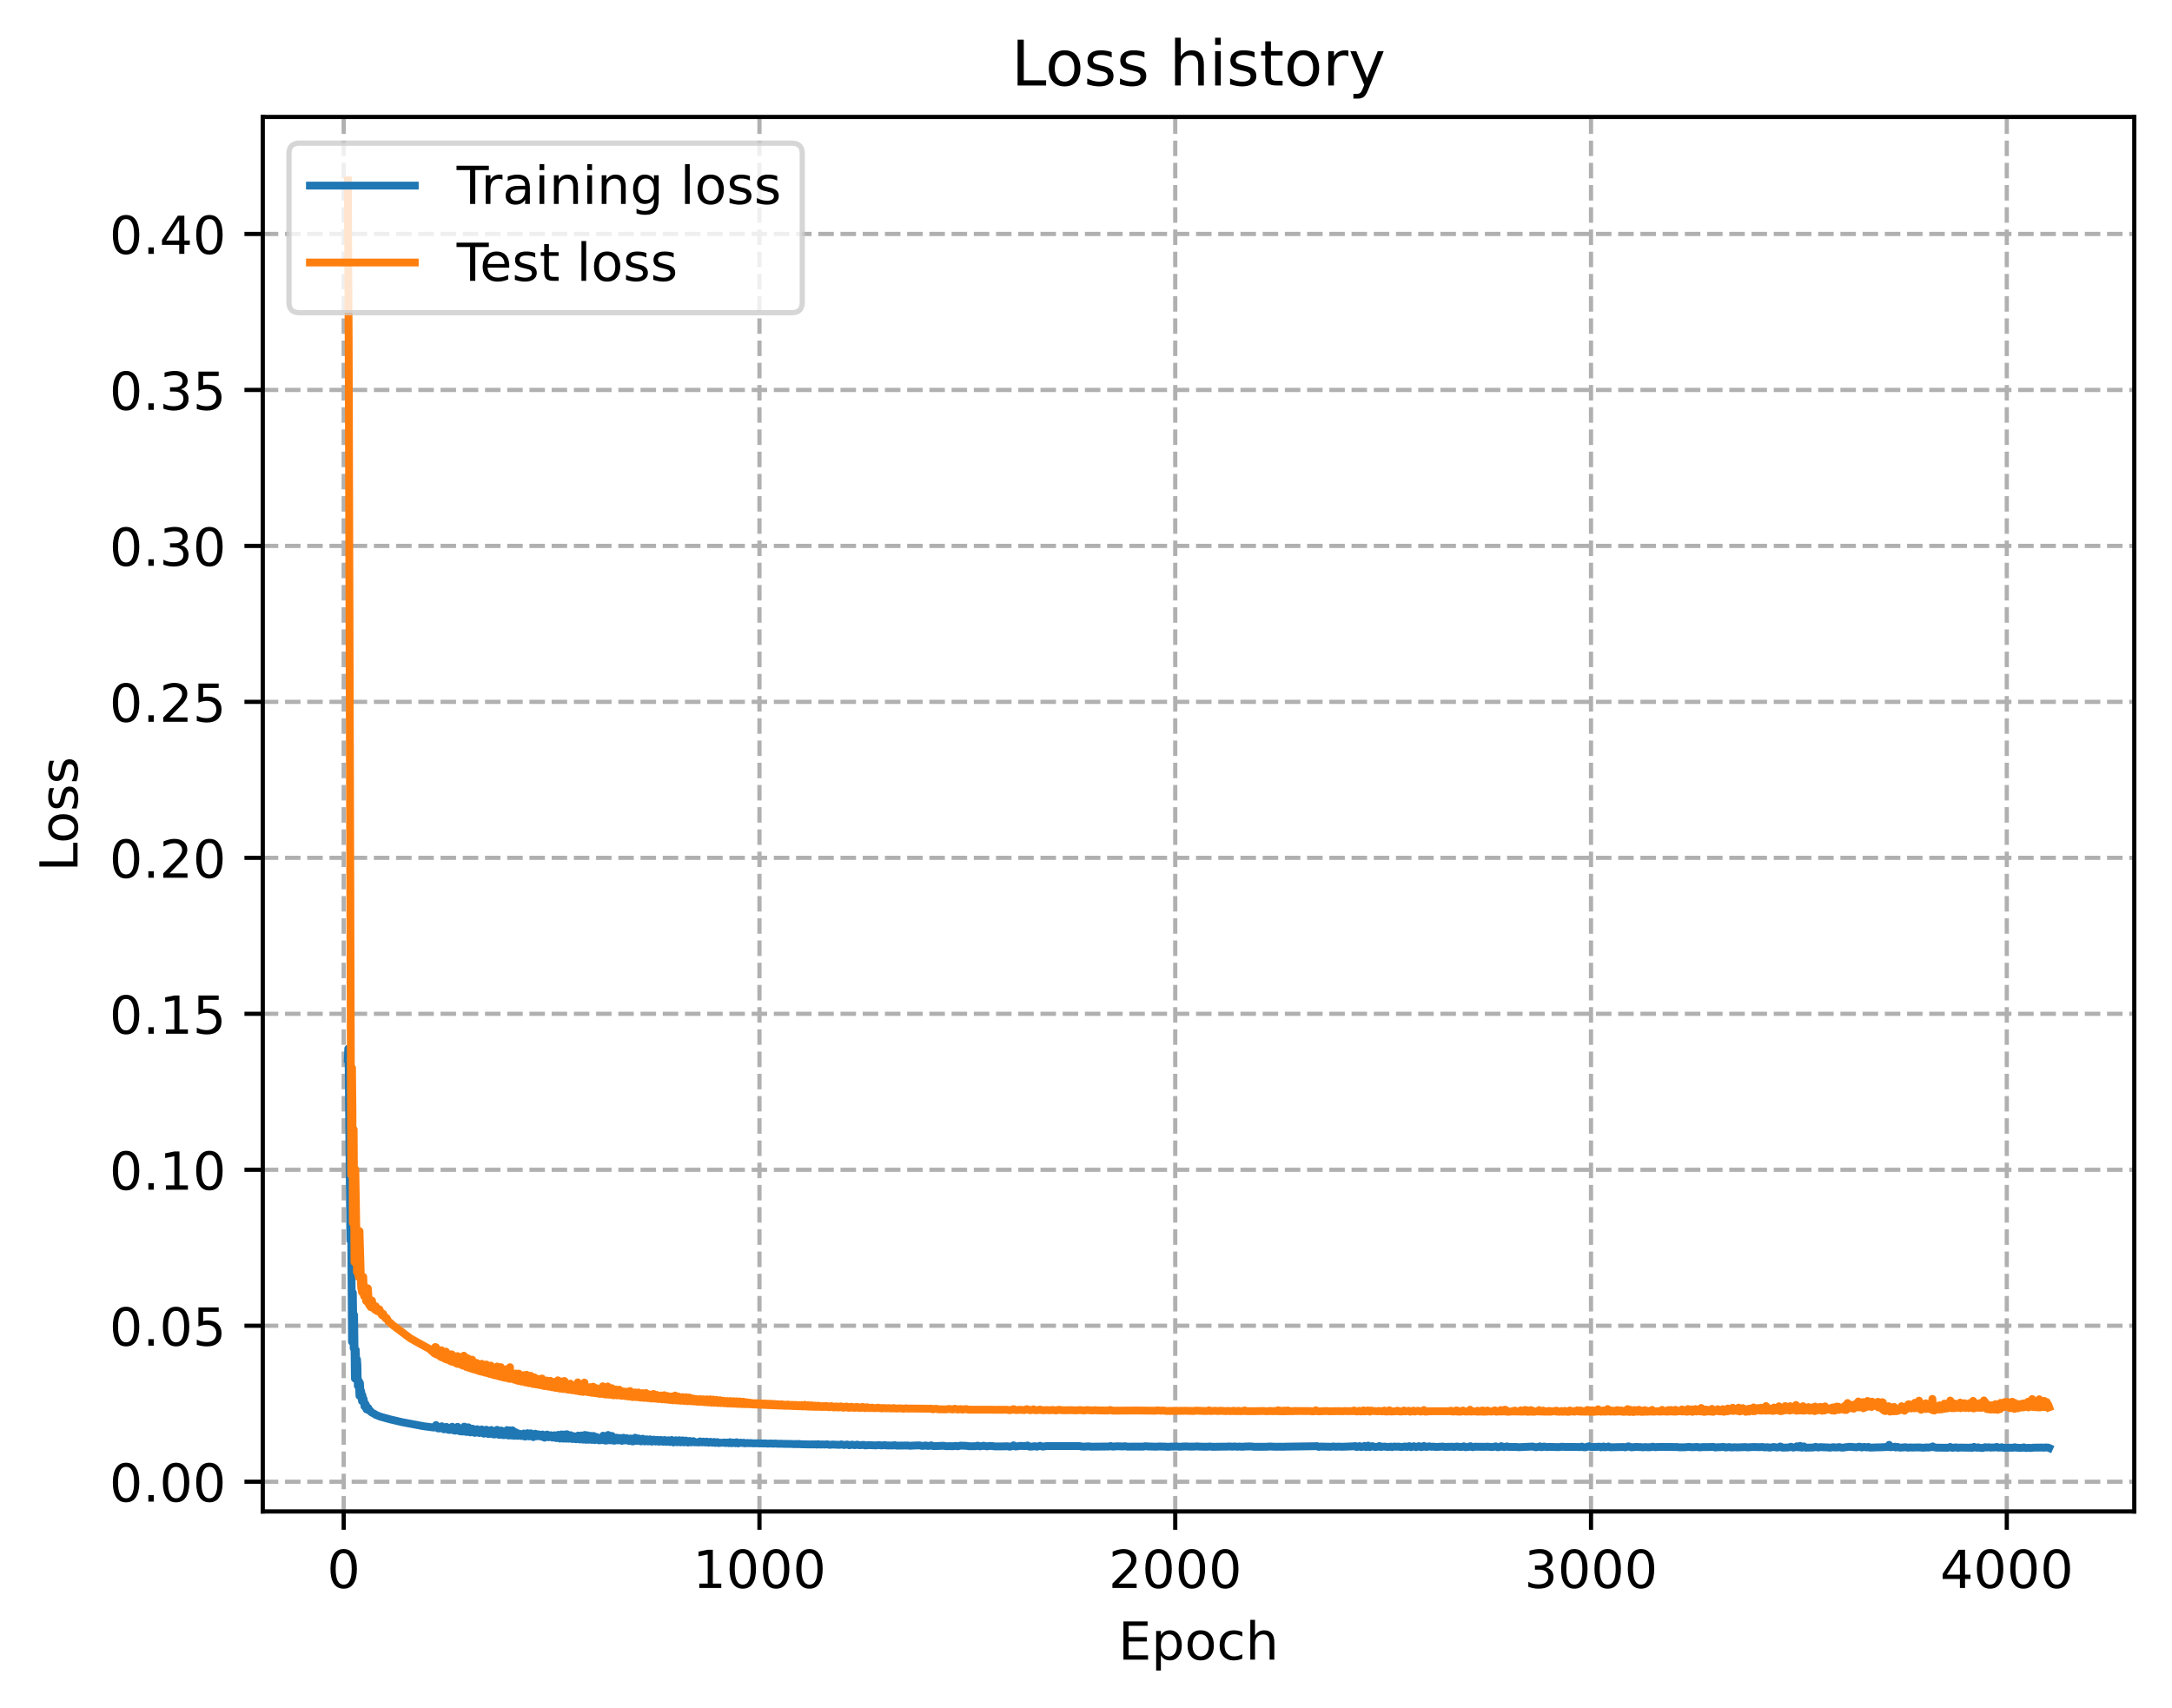 <?xml version="1.0" encoding="utf-8" standalone="no"?>
<!DOCTYPE svg PUBLIC "-//W3C//DTD SVG 1.1//EN"
  "http://www.w3.org/Graphics/SVG/1.1/DTD/svg11.dtd">
<!-- Created with matplotlib (https://matplotlib.org/) -->
<svg height="325.986pt" version="1.1" viewBox="0 0 414.464 325.986" width="414.464pt" xmlns="http://www.w3.org/2000/svg" xmlns:xlink="http://www.w3.org/1999/xlink">
 <defs>
  <style type="text/css">
*{stroke-linecap:butt;stroke-linejoin:round;}
  </style>
 </defs>
 <g id="figure_1">
  <g id="patch_1">
   <path d="M 0 325.986 
L 414.464 325.986 
L 414.464 0 
L 0 0 
z
" style="fill:#ffffff;"/>
  </g>
  <g id="axes_1">
   <g id="patch_2">
    <path d="M 50.144 288.43 
L 407.264 288.43 
L 407.264 22.318 
L 50.144 22.318 
z
" style="fill:#ffffff;"/>
   </g>
   <g id="matplotlib.axis_1">
    <g id="xtick_1">
     <g id="line2d_1">
      <path clip-path="url(#p553166f39d)" d="M 65.583 288.43 
L 65.583 22.318 
" style="fill:none;stroke:#b0b0b0;stroke-dasharray:2.96,1.28;stroke-dashoffset:0;stroke-width:0.8;"/>
     </g>
     <g id="line2d_2">
      <defs>
       <path d="M 0 0 
L 0 3.5 
" id="mfe404f7791" style="stroke:#000000;stroke-width:0.8;"/>
      </defs>
      <g>
       <use style="stroke:#000000;stroke-width:0.8;" x="65.583" xlink:href="#mfe404f7791" y="288.43"/>
      </g>
     </g>
     <g id="text_1">
      <!-- 0 -->
      <defs>
       <path d="M 31.781 66.406 
Q 24.172 66.406 20.328 58.906 
Q 16.5 51.422 16.5 36.375 
Q 16.5 21.391 20.328 13.891 
Q 24.172 6.391 31.781 6.391 
Q 39.453 6.391 43.281 13.891 
Q 47.125 21.391 47.125 36.375 
Q 47.125 51.422 43.281 58.906 
Q 39.453 66.406 31.781 66.406 
z
M 31.781 74.219 
Q 44.047 74.219 50.516 64.516 
Q 56.984 54.828 56.984 36.375 
Q 56.984 17.969 50.516 8.266 
Q 44.047 -1.422 31.781 -1.422 
Q 19.531 -1.422 13.062 8.266 
Q 6.594 17.969 6.594 36.375 
Q 6.594 54.828 13.062 64.516 
Q 19.531 74.219 31.781 74.219 
z
" id="DejaVuSans-48"/>
      </defs>
      <g transform="translate(62.402 303.029)scale(0.1 -0.1)">
       <use xlink:href="#DejaVuSans-48"/>
      </g>
     </g>
    </g>
    <g id="xtick_2">
     <g id="line2d_3">
      <path clip-path="url(#p553166f39d)" d="M 144.922 288.43 
L 144.922 22.318 
" style="fill:none;stroke:#b0b0b0;stroke-dasharray:2.96,1.28;stroke-dashoffset:0;stroke-width:0.8;"/>
     </g>
     <g id="line2d_4">
      <g>
       <use style="stroke:#000000;stroke-width:0.8;" x="144.922" xlink:href="#mfe404f7791" y="288.43"/>
      </g>
     </g>
     <g id="text_2">
      <!-- 1000 -->
      <defs>
       <path d="M 12.406 8.297 
L 28.516 8.297 
L 28.516 63.922 
L 10.984 60.406 
L 10.984 69.391 
L 28.422 72.906 
L 38.281 72.906 
L 38.281 8.297 
L 54.391 8.297 
L 54.391 0 
L 12.406 0 
z
" id="DejaVuSans-49"/>
      </defs>
      <g transform="translate(132.197 303.029)scale(0.1 -0.1)">
       <use xlink:href="#DejaVuSans-49"/>
       <use x="63.623" xlink:href="#DejaVuSans-48"/>
       <use x="127.246" xlink:href="#DejaVuSans-48"/>
       <use x="190.869" xlink:href="#DejaVuSans-48"/>
      </g>
     </g>
    </g>
    <g id="xtick_3">
     <g id="line2d_5">
      <path clip-path="url(#p553166f39d)" d="M 224.261 288.43 
L 224.261 22.318 
" style="fill:none;stroke:#b0b0b0;stroke-dasharray:2.96,1.28;stroke-dashoffset:0;stroke-width:0.8;"/>
     </g>
     <g id="line2d_6">
      <g>
       <use style="stroke:#000000;stroke-width:0.8;" x="224.261" xlink:href="#mfe404f7791" y="288.43"/>
      </g>
     </g>
     <g id="text_3">
      <!-- 2000 -->
      <defs>
       <path d="M 19.188 8.297 
L 53.609 8.297 
L 53.609 0 
L 7.328 0 
L 7.328 8.297 
Q 12.938 14.109 22.625 23.891 
Q 32.328 33.688 34.812 36.531 
Q 39.547 41.844 41.422 45.531 
Q 43.312 49.219 43.312 52.781 
Q 43.312 58.594 39.234 62.25 
Q 35.156 65.922 28.609 65.922 
Q 23.969 65.922 18.812 64.312 
Q 13.672 62.703 7.812 59.422 
L 7.812 69.391 
Q 13.766 71.781 18.938 73 
Q 24.125 74.219 28.422 74.219 
Q 39.75 74.219 46.484 68.547 
Q 53.219 62.891 53.219 53.422 
Q 53.219 48.922 51.531 44.891 
Q 49.859 40.875 45.406 35.406 
Q 44.188 33.984 37.641 27.219 
Q 31.109 20.453 19.188 8.297 
z
" id="DejaVuSans-50"/>
      </defs>
      <g transform="translate(211.536 303.029)scale(0.1 -0.1)">
       <use xlink:href="#DejaVuSans-50"/>
       <use x="63.623" xlink:href="#DejaVuSans-48"/>
       <use x="127.246" xlink:href="#DejaVuSans-48"/>
       <use x="190.869" xlink:href="#DejaVuSans-48"/>
      </g>
     </g>
    </g>
    <g id="xtick_4">
     <g id="line2d_7">
      <path clip-path="url(#p553166f39d)" d="M 303.6 288.43 
L 303.6 22.318 
" style="fill:none;stroke:#b0b0b0;stroke-dasharray:2.96,1.28;stroke-dashoffset:0;stroke-width:0.8;"/>
     </g>
     <g id="line2d_8">
      <g>
       <use style="stroke:#000000;stroke-width:0.8;" x="303.6" xlink:href="#mfe404f7791" y="288.43"/>
      </g>
     </g>
     <g id="text_4">
      <!-- 3000 -->
      <defs>
       <path d="M 40.578 39.312 
Q 47.656 37.797 51.625 33 
Q 55.609 28.219 55.609 21.188 
Q 55.609 10.406 48.188 4.484 
Q 40.766 -1.422 27.094 -1.422 
Q 22.516 -1.422 17.656 -0.516 
Q 12.797 0.391 7.625 2.203 
L 7.625 11.719 
Q 11.719 9.328 16.594 8.109 
Q 21.484 6.891 26.812 6.891 
Q 36.078 6.891 40.938 10.547 
Q 45.797 14.203 45.797 21.188 
Q 45.797 27.641 41.281 31.266 
Q 36.766 34.906 28.719 34.906 
L 20.219 34.906 
L 20.219 43.016 
L 29.109 43.016 
Q 36.375 43.016 40.234 45.922 
Q 44.094 48.828 44.094 54.297 
Q 44.094 59.906 40.109 62.906 
Q 36.141 65.922 28.719 65.922 
Q 24.656 65.922 20.016 65.031 
Q 15.375 64.156 9.812 62.312 
L 9.812 71.094 
Q 15.438 72.656 20.344 73.438 
Q 25.25 74.219 29.594 74.219 
Q 40.828 74.219 47.359 69.109 
Q 53.906 64.016 53.906 55.328 
Q 53.906 49.266 50.438 45.094 
Q 46.969 40.922 40.578 39.312 
z
" id="DejaVuSans-51"/>
      </defs>
      <g transform="translate(290.875 303.029)scale(0.1 -0.1)">
       <use xlink:href="#DejaVuSans-51"/>
       <use x="63.623" xlink:href="#DejaVuSans-48"/>
       <use x="127.246" xlink:href="#DejaVuSans-48"/>
       <use x="190.869" xlink:href="#DejaVuSans-48"/>
      </g>
     </g>
    </g>
    <g id="xtick_5">
     <g id="line2d_9">
      <path clip-path="url(#p553166f39d)" d="M 382.938 288.43 
L 382.938 22.318 
" style="fill:none;stroke:#b0b0b0;stroke-dasharray:2.96,1.28;stroke-dashoffset:0;stroke-width:0.8;"/>
     </g>
     <g id="line2d_10">
      <g>
       <use style="stroke:#000000;stroke-width:0.8;" x="382.938" xlink:href="#mfe404f7791" y="288.43"/>
      </g>
     </g>
     <g id="text_5">
      <!-- 4000 -->
      <defs>
       <path d="M 37.797 64.312 
L 12.891 25.391 
L 37.797 25.391 
z
M 35.203 72.906 
L 47.609 72.906 
L 47.609 25.391 
L 58.016 25.391 
L 58.016 17.188 
L 47.609 17.188 
L 47.609 0 
L 37.797 0 
L 37.797 17.188 
L 4.891 17.188 
L 4.891 26.703 
z
" id="DejaVuSans-52"/>
      </defs>
      <g transform="translate(370.213 303.029)scale(0.1 -0.1)">
       <use xlink:href="#DejaVuSans-52"/>
       <use x="63.623" xlink:href="#DejaVuSans-48"/>
       <use x="127.246" xlink:href="#DejaVuSans-48"/>
       <use x="190.869" xlink:href="#DejaVuSans-48"/>
      </g>
     </g>
    </g>
    <g id="text_6">
     <!-- Epoch -->
     <defs>
      <path d="M 9.812 72.906 
L 55.906 72.906 
L 55.906 64.594 
L 19.672 64.594 
L 19.672 43.016 
L 54.391 43.016 
L 54.391 34.719 
L 19.672 34.719 
L 19.672 8.297 
L 56.781 8.297 
L 56.781 0 
L 9.812 0 
z
" id="DejaVuSans-69"/>
      <path d="M 18.109 8.203 
L 18.109 -20.797 
L 9.078 -20.797 
L 9.078 54.688 
L 18.109 54.688 
L 18.109 46.391 
Q 20.953 51.266 25.266 53.625 
Q 29.594 56 35.594 56 
Q 45.562 56 51.781 48.094 
Q 58.016 40.188 58.016 27.297 
Q 58.016 14.406 51.781 6.484 
Q 45.562 -1.422 35.594 -1.422 
Q 29.594 -1.422 25.266 0.953 
Q 20.953 3.328 18.109 8.203 
z
M 48.688 27.297 
Q 48.688 37.203 44.609 42.844 
Q 40.531 48.484 33.406 48.484 
Q 26.266 48.484 22.188 42.844 
Q 18.109 37.203 18.109 27.297 
Q 18.109 17.391 22.188 11.75 
Q 26.266 6.109 33.406 6.109 
Q 40.531 6.109 44.609 11.75 
Q 48.688 17.391 48.688 27.297 
z
" id="DejaVuSans-112"/>
      <path d="M 30.609 48.391 
Q 23.391 48.391 19.188 42.75 
Q 14.984 37.109 14.984 27.297 
Q 14.984 17.484 19.156 11.844 
Q 23.344 6.203 30.609 6.203 
Q 37.797 6.203 41.984 11.859 
Q 46.188 17.531 46.188 27.297 
Q 46.188 37.016 41.984 42.703 
Q 37.797 48.391 30.609 48.391 
z
M 30.609 56 
Q 42.328 56 49.016 48.375 
Q 55.719 40.766 55.719 27.297 
Q 55.719 13.875 49.016 6.219 
Q 42.328 -1.422 30.609 -1.422 
Q 18.844 -1.422 12.172 6.219 
Q 5.516 13.875 5.516 27.297 
Q 5.516 40.766 12.172 48.375 
Q 18.844 56 30.609 56 
z
" id="DejaVuSans-111"/>
      <path d="M 48.781 52.594 
L 48.781 44.188 
Q 44.969 46.297 41.141 47.344 
Q 37.312 48.391 33.406 48.391 
Q 24.656 48.391 19.812 42.844 
Q 14.984 37.312 14.984 27.297 
Q 14.984 17.281 19.812 11.734 
Q 24.656 6.203 33.406 6.203 
Q 37.312 6.203 41.141 7.25 
Q 44.969 8.297 48.781 10.406 
L 48.781 2.094 
Q 45.016 0.344 40.984 -0.531 
Q 36.969 -1.422 32.422 -1.422 
Q 20.062 -1.422 12.781 6.344 
Q 5.516 14.109 5.516 27.297 
Q 5.516 40.672 12.859 48.328 
Q 20.219 56 33.016 56 
Q 37.156 56 41.109 55.141 
Q 45.062 54.297 48.781 52.594 
z
" id="DejaVuSans-99"/>
      <path d="M 54.891 33.016 
L 54.891 0 
L 45.906 0 
L 45.906 32.719 
Q 45.906 40.484 42.875 44.328 
Q 39.844 48.188 33.797 48.188 
Q 26.516 48.188 22.312 43.547 
Q 18.109 38.922 18.109 30.906 
L 18.109 0 
L 9.078 0 
L 9.078 75.984 
L 18.109 75.984 
L 18.109 46.188 
Q 21.344 51.125 25.703 53.562 
Q 30.078 56 35.797 56 
Q 45.219 56 50.047 50.172 
Q 54.891 44.344 54.891 33.016 
z
" id="DejaVuSans-104"/>
     </defs>
     <g transform="translate(213.393 316.707)scale(0.1 -0.1)">
      <use xlink:href="#DejaVuSans-69"/>
      <use x="63.184" xlink:href="#DejaVuSans-112"/>
      <use x="126.66" xlink:href="#DejaVuSans-111"/>
      <use x="187.842" xlink:href="#DejaVuSans-99"/>
      <use x="242.822" xlink:href="#DejaVuSans-104"/>
     </g>
    </g>
   </g>
   <g id="matplotlib.axis_2">
    <g id="ytick_1">
     <g id="line2d_11">
      <path clip-path="url(#p553166f39d)" d="M 50.144 282.752 
L 407.264 282.752 
" style="fill:none;stroke:#b0b0b0;stroke-dasharray:2.96,1.28;stroke-dashoffset:0;stroke-width:0.8;"/>
     </g>
     <g id="line2d_12">
      <defs>
       <path d="M 0 0 
L -3.5 0 
" id="m89f716a866" style="stroke:#000000;stroke-width:0.8;"/>
      </defs>
      <g>
       <use style="stroke:#000000;stroke-width:0.8;" x="50.144" xlink:href="#m89f716a866" y="282.752"/>
      </g>
     </g>
     <g id="text_7">
      <!-- 0.00 -->
      <defs>
       <path d="M 10.688 12.406 
L 21 12.406 
L 21 0 
L 10.688 0 
z
" id="DejaVuSans-46"/>
      </defs>
      <g transform="translate(20.878 286.551)scale(0.1 -0.1)">
       <use xlink:href="#DejaVuSans-48"/>
       <use x="63.623" xlink:href="#DejaVuSans-46"/>
       <use x="95.41" xlink:href="#DejaVuSans-48"/>
       <use x="159.033" xlink:href="#DejaVuSans-48"/>
      </g>
     </g>
    </g>
    <g id="ytick_2">
     <g id="line2d_13">
      <path clip-path="url(#p553166f39d)" d="M 50.144 252.989 
L 407.264 252.989 
" style="fill:none;stroke:#b0b0b0;stroke-dasharray:2.96,1.28;stroke-dashoffset:0;stroke-width:0.8;"/>
     </g>
     <g id="line2d_14">
      <g>
       <use style="stroke:#000000;stroke-width:0.8;" x="50.144" xlink:href="#m89f716a866" y="252.989"/>
      </g>
     </g>
     <g id="text_8">
      <!-- 0.05 -->
      <defs>
       <path d="M 10.797 72.906 
L 49.516 72.906 
L 49.516 64.594 
L 19.828 64.594 
L 19.828 46.734 
Q 21.969 47.469 24.109 47.828 
Q 26.266 48.188 28.422 48.188 
Q 40.625 48.188 47.75 41.5 
Q 54.891 34.812 54.891 23.391 
Q 54.891 11.625 47.562 5.094 
Q 40.234 -1.422 26.906 -1.422 
Q 22.312 -1.422 17.547 -0.641 
Q 12.797 0.141 7.719 1.703 
L 7.719 11.625 
Q 12.109 9.234 16.797 8.062 
Q 21.484 6.891 26.703 6.891 
Q 35.156 6.891 40.078 11.328 
Q 45.016 15.766 45.016 23.391 
Q 45.016 31 40.078 35.438 
Q 35.156 39.891 26.703 39.891 
Q 22.75 39.891 18.812 39.016 
Q 14.891 38.141 10.797 36.281 
z
" id="DejaVuSans-53"/>
      </defs>
      <g transform="translate(20.878 256.788)scale(0.1 -0.1)">
       <use xlink:href="#DejaVuSans-48"/>
       <use x="63.623" xlink:href="#DejaVuSans-46"/>
       <use x="95.41" xlink:href="#DejaVuSans-48"/>
       <use x="159.033" xlink:href="#DejaVuSans-53"/>
      </g>
     </g>
    </g>
    <g id="ytick_3">
     <g id="line2d_15">
      <path clip-path="url(#p553166f39d)" d="M 50.144 223.225 
L 407.264 223.225 
" style="fill:none;stroke:#b0b0b0;stroke-dasharray:2.96,1.28;stroke-dashoffset:0;stroke-width:0.8;"/>
     </g>
     <g id="line2d_16">
      <g>
       <use style="stroke:#000000;stroke-width:0.8;" x="50.144" xlink:href="#m89f716a866" y="223.225"/>
      </g>
     </g>
     <g id="text_9">
      <!-- 0.10 -->
      <g transform="translate(20.878 227.025)scale(0.1 -0.1)">
       <use xlink:href="#DejaVuSans-48"/>
       <use x="63.623" xlink:href="#DejaVuSans-46"/>
       <use x="95.41" xlink:href="#DejaVuSans-49"/>
       <use x="159.033" xlink:href="#DejaVuSans-48"/>
      </g>
     </g>
    </g>
    <g id="ytick_4">
     <g id="line2d_17">
      <path clip-path="url(#p553166f39d)" d="M 50.144 193.462 
L 407.264 193.462 
" style="fill:none;stroke:#b0b0b0;stroke-dasharray:2.96,1.28;stroke-dashoffset:0;stroke-width:0.8;"/>
     </g>
     <g id="line2d_18">
      <g>
       <use style="stroke:#000000;stroke-width:0.8;" x="50.144" xlink:href="#m89f716a866" y="193.462"/>
      </g>
     </g>
     <g id="text_10">
      <!-- 0.15 -->
      <g transform="translate(20.878 197.261)scale(0.1 -0.1)">
       <use xlink:href="#DejaVuSans-48"/>
       <use x="63.623" xlink:href="#DejaVuSans-46"/>
       <use x="95.41" xlink:href="#DejaVuSans-49"/>
       <use x="159.033" xlink:href="#DejaVuSans-53"/>
      </g>
     </g>
    </g>
    <g id="ytick_5">
     <g id="line2d_19">
      <path clip-path="url(#p553166f39d)" d="M 50.144 163.699 
L 407.264 163.699 
" style="fill:none;stroke:#b0b0b0;stroke-dasharray:2.96,1.28;stroke-dashoffset:0;stroke-width:0.8;"/>
     </g>
     <g id="line2d_20">
      <g>
       <use style="stroke:#000000;stroke-width:0.8;" x="50.144" xlink:href="#m89f716a866" y="163.699"/>
      </g>
     </g>
     <g id="text_11">
      <!-- 0.20 -->
      <g transform="translate(20.878 167.498)scale(0.1 -0.1)">
       <use xlink:href="#DejaVuSans-48"/>
       <use x="63.623" xlink:href="#DejaVuSans-46"/>
       <use x="95.41" xlink:href="#DejaVuSans-50"/>
       <use x="159.033" xlink:href="#DejaVuSans-48"/>
      </g>
     </g>
    </g>
    <g id="ytick_6">
     <g id="line2d_21">
      <path clip-path="url(#p553166f39d)" d="M 50.144 133.935 
L 407.264 133.935 
" style="fill:none;stroke:#b0b0b0;stroke-dasharray:2.96,1.28;stroke-dashoffset:0;stroke-width:0.8;"/>
     </g>
     <g id="line2d_22">
      <g>
       <use style="stroke:#000000;stroke-width:0.8;" x="50.144" xlink:href="#m89f716a866" y="133.935"/>
      </g>
     </g>
     <g id="text_12">
      <!-- 0.25 -->
      <g transform="translate(20.878 137.735)scale(0.1 -0.1)">
       <use xlink:href="#DejaVuSans-48"/>
       <use x="63.623" xlink:href="#DejaVuSans-46"/>
       <use x="95.41" xlink:href="#DejaVuSans-50"/>
       <use x="159.033" xlink:href="#DejaVuSans-53"/>
      </g>
     </g>
    </g>
    <g id="ytick_7">
     <g id="line2d_23">
      <path clip-path="url(#p553166f39d)" d="M 50.144 104.172 
L 407.264 104.172 
" style="fill:none;stroke:#b0b0b0;stroke-dasharray:2.96,1.28;stroke-dashoffset:0;stroke-width:0.8;"/>
     </g>
     <g id="line2d_24">
      <g>
       <use style="stroke:#000000;stroke-width:0.8;" x="50.144" xlink:href="#m89f716a866" y="104.172"/>
      </g>
     </g>
     <g id="text_13">
      <!-- 0.30 -->
      <g transform="translate(20.878 107.971)scale(0.1 -0.1)">
       <use xlink:href="#DejaVuSans-48"/>
       <use x="63.623" xlink:href="#DejaVuSans-46"/>
       <use x="95.41" xlink:href="#DejaVuSans-51"/>
       <use x="159.033" xlink:href="#DejaVuSans-48"/>
      </g>
     </g>
    </g>
    <g id="ytick_8">
     <g id="line2d_25">
      <path clip-path="url(#p553166f39d)" d="M 50.144 74.409 
L 407.264 74.409 
" style="fill:none;stroke:#b0b0b0;stroke-dasharray:2.96,1.28;stroke-dashoffset:0;stroke-width:0.8;"/>
     </g>
     <g id="line2d_26">
      <g>
       <use style="stroke:#000000;stroke-width:0.8;" x="50.144" xlink:href="#m89f716a866" y="74.409"/>
      </g>
     </g>
     <g id="text_14">
      <!-- 0.35 -->
      <g transform="translate(20.878 78.208)scale(0.1 -0.1)">
       <use xlink:href="#DejaVuSans-48"/>
       <use x="63.623" xlink:href="#DejaVuSans-46"/>
       <use x="95.41" xlink:href="#DejaVuSans-51"/>
       <use x="159.033" xlink:href="#DejaVuSans-53"/>
      </g>
     </g>
    </g>
    <g id="ytick_9">
     <g id="line2d_27">
      <path clip-path="url(#p553166f39d)" d="M 50.144 44.645 
L 407.264 44.645 
" style="fill:none;stroke:#b0b0b0;stroke-dasharray:2.96,1.28;stroke-dashoffset:0;stroke-width:0.8;"/>
     </g>
     <g id="line2d_28">
      <g>
       <use style="stroke:#000000;stroke-width:0.8;" x="50.144" xlink:href="#m89f716a866" y="44.645"/>
      </g>
     </g>
     <g id="text_15">
      <!-- 0.40 -->
      <g transform="translate(20.878 48.445)scale(0.1 -0.1)">
       <use xlink:href="#DejaVuSans-48"/>
       <use x="63.623" xlink:href="#DejaVuSans-46"/>
       <use x="95.41" xlink:href="#DejaVuSans-52"/>
       <use x="159.033" xlink:href="#DejaVuSans-48"/>
      </g>
     </g>
    </g>
    <g id="text_16">
     <!-- Loss -->
     <defs>
      <path d="M 9.812 72.906 
L 19.672 72.906 
L 19.672 8.297 
L 55.172 8.297 
L 55.172 0 
L 9.812 0 
z
" id="DejaVuSans-76"/>
      <path d="M 44.281 53.078 
L 44.281 44.578 
Q 40.484 46.531 36.375 47.5 
Q 32.281 48.484 27.875 48.484 
Q 21.188 48.484 17.844 46.438 
Q 14.5 44.391 14.5 40.281 
Q 14.5 37.156 16.891 35.375 
Q 19.281 33.594 26.516 31.984 
L 29.594 31.297 
Q 39.156 29.25 43.188 25.516 
Q 47.219 21.781 47.219 15.094 
Q 47.219 7.469 41.188 3.016 
Q 35.156 -1.422 24.609 -1.422 
Q 20.219 -1.422 15.453 -0.562 
Q 10.688 0.297 5.422 2 
L 5.422 11.281 
Q 10.406 8.688 15.234 7.391 
Q 20.062 6.109 24.812 6.109 
Q 31.156 6.109 34.562 8.281 
Q 37.984 10.453 37.984 14.406 
Q 37.984 18.062 35.516 20.016 
Q 33.062 21.969 24.703 23.781 
L 21.578 24.516 
Q 13.234 26.266 9.516 29.906 
Q 5.812 33.547 5.812 39.891 
Q 5.812 47.609 11.281 51.797 
Q 16.75 56 26.812 56 
Q 31.781 56 36.172 55.266 
Q 40.578 54.547 44.281 53.078 
z
" id="DejaVuSans-115"/>
     </defs>
     <g transform="translate(14.798 166.341)rotate(-90)scale(0.1 -0.1)">
      <use xlink:href="#DejaVuSans-76"/>
      <use x="53.963" xlink:href="#DejaVuSans-111"/>
      <use x="115.145" xlink:href="#DejaVuSans-115"/>
      <use x="167.244" xlink:href="#DejaVuSans-115"/>
     </g>
    </g>
   </g>
   <g id="line2d_29">
    <path clip-path="url(#p553166f39d)" d="M 66.376 202.078 
L 66.456 200.106 
L 66.535 203.088 
L 66.853 236.712 
L 66.932 233.048 
L 67.011 234.13 
L 67.17 256.047 
L 67.329 246.699 
L 67.487 257.274 
L 67.567 250.92 
L 67.725 263.071 
L 67.805 259.017 
L 67.884 257.588 
L 68.043 262.545 
L 68.122 259.423 
L 68.201 260.446 
L 68.281 264.46 
L 68.36 264.298 
L 68.439 263.451 
L 68.598 266.367 
L 68.677 263.888 
L 68.836 266.306 
L 68.915 265.474 
L 69.074 267.367 
L 69.153 266.247 
L 69.312 267.33 
L 69.391 266.975 
L 69.55 268.381 
L 69.629 267.769 
L 69.709 268.228 
L 69.788 267.992 
L 69.867 268.249 
L 69.947 268.955 
L 70.026 268.655 
L 70.105 268.787 
L 70.185 268.787 
L 70.264 268.668 
L 70.423 269.171 
L 70.661 269.202 
L 70.819 269.474 
L 71.375 269.796 
L 71.454 269.795 
L 71.692 270.004 
L 71.851 270.035 
L 72.406 270.28 
L 72.724 270.38 
L 74.548 270.88 
L 76.77 271.399 
L 80.816 272.158 
L 82.8 272.414 
L 83.038 272.206 
L 83.196 271.944 
L 83.593 272.584 
L 83.91 272.578 
L 84.148 272.297 
L 84.307 272.17 
L 84.466 272.473 
L 84.704 272.755 
L 84.862 272.712 
L 85.18 272.286 
L 85.259 272.392 
L 85.497 272.831 
L 85.814 272.877 
L 86.053 272.731 
L 86.291 272.263 
L 86.608 272.97 
L 86.925 273.011 
L 87.084 272.901 
L 87.322 272.279 
L 87.719 273.12 
L 88.274 273.18 
L 88.433 273.005 
L 88.591 272.244 
L 88.671 272.271 
L 88.909 273.238 
L 89.067 273.255 
L 89.147 273.196 
L 89.385 272.37 
L 89.702 273.338 
L 89.861 273.325 
L 90.019 273.008 
L 90.178 272.632 
L 90.575 273.427 
L 90.734 273.391 
L 90.892 273.139 
L 91.051 272.732 
L 91.21 273.149 
L 91.448 273.46 
L 91.686 273.408 
L 91.924 272.779 
L 92.003 272.906 
L 92.32 273.584 
L 92.558 273.524 
L 92.717 273.146 
L 92.796 272.828 
L 92.876 272.867 
L 93.193 273.655 
L 93.431 273.627 
L 93.59 273.336 
L 93.748 272.882 
L 94.145 273.727 
L 94.542 273.718 
L 94.7 273.449 
L 94.859 272.85 
L 95.256 273.82 
L 95.414 273.763 
L 95.573 273.285 
L 95.653 272.986 
L 95.732 273.047 
L 95.97 273.857 
L 96.446 273.846 
L 96.605 273.427 
L 96.763 272.896 
L 97.001 273.923 
L 97.081 273.94 
L 97.16 273.797 
L 97.319 272.955 
L 97.398 273.031 
L 97.636 273.939 
L 97.795 272.949 
L 97.874 273.081 
L 98.112 273.997 
L 98.271 273.725 
L 98.429 273.325 
L 98.747 274.006 
L 98.905 273.818 
L 99.064 273.574 
L 99.302 274 
L 99.54 274.031 
L 99.699 273.932 
L 99.937 273.555 
L 100.175 274.142 
L 100.413 274.074 
L 100.651 273.495 
L 100.968 274.1 
L 101.127 273.953 
L 101.286 273.519 
L 101.762 274.241 
L 101.92 274.099 
L 102.158 273.593 
L 102.476 274.087 
L 102.634 273.947 
L 102.793 273.718 
L 103.269 274.159 
L 103.507 273.742 
L 103.666 274.131 
L 103.904 274.351 
L 104.142 274.256 
L 104.38 273.75 
L 104.538 274.01 
L 104.697 274.266 
L 104.856 274.203 
L 105.094 273.875 
L 105.173 273.934 
L 105.411 274.336 
L 105.57 274.229 
L 105.808 273.882 
L 106.046 274.401 
L 106.205 274.427 
L 106.363 274.187 
L 106.522 273.806 
L 106.839 274.52 
L 106.998 274.261 
L 107.157 273.733 
L 107.474 274.539 
L 107.633 274.024 
L 107.712 273.736 
L 107.791 273.842 
L 108.029 274.541 
L 108.188 273.69 
L 108.267 273.784 
L 108.505 274.549 
L 108.664 274.516 
L 108.902 273.877 
L 109.219 274.612 
L 109.299 274.559 
L 109.537 274.07 
L 109.854 274.647 
L 110.013 274.645 
L 110.172 274.425 
L 110.33 273.95 
L 110.648 274.69 
L 110.727 274.637 
L 110.886 274.185 
L 110.965 273.927 
L 111.282 274.727 
L 111.441 274.411 
L 111.6 273.826 
L 111.838 274.758 
L 111.917 274.577 
L 112.076 273.89 
L 112.155 274.007 
L 112.393 274.75 
L 112.472 274.651 
L 112.71 273.997 
L 112.948 274.775 
L 113.028 274.726 
L 113.266 274.019 
L 113.504 274.81 
L 113.662 274.684 
L 113.821 274.207 
L 114.297 274.855 
L 114.773 274.81 
L 114.932 274.463 
L 115.091 273.971 
L 115.408 274.892 
L 115.725 274.9 
L 115.884 274.679 
L 116.043 273.832 
L 116.122 274 
L 116.36 274.852 
L 116.519 274.827 
L 116.757 274.005 
L 116.836 274.279 
L 117.074 274.922 
L 117.312 274.915 
L 117.471 274.639 
L 117.629 274.342 
L 117.947 274.869 
L 118.105 274.675 
L 118.264 274.404 
L 118.661 274.959 
L 118.819 274.764 
L 118.978 274.362 
L 119.295 274.877 
L 119.454 274.732 
L 119.613 274.449 
L 120.01 274.98 
L 120.168 274.847 
L 120.327 274.507 
L 120.406 274.548 
L 120.644 275.049 
L 120.882 275.049 
L 121.041 274.78 
L 121.2 274.355 
L 121.596 274.963 
L 121.834 274.496 
L 121.914 274.561 
L 122.31 275.058 
L 122.469 274.886 
L 122.628 274.548 
L 123.024 275.062 
L 123.183 274.921 
L 123.342 274.661 
L 123.421 274.67 
L 123.659 275.06 
L 123.818 274.981 
L 124.056 274.665 
L 124.373 275.108 
L 124.532 275.037 
L 124.77 274.722 
L 124.929 274.948 
L 125.087 275.084 
L 125.246 274.973 
L 125.405 274.775 
L 125.484 274.773 
L 125.722 275.118 
L 125.881 275.083 
L 126.119 274.779 
L 126.198 274.86 
L 126.515 275.139 
L 126.674 275 
L 126.833 274.797 
L 126.912 274.834 
L 127.15 275.152 
L 127.309 275.072 
L 127.547 274.847 
L 127.785 275.174 
L 127.943 275.132 
L 128.181 274.795 
L 128.499 275.253 
L 128.657 275.2 
L 128.975 274.846 
L 129.213 275.223 
L 129.372 275.155 
L 129.61 274.841 
L 129.848 275.234 
L 130.006 275.222 
L 130.244 274.866 
L 130.324 274.964 
L 130.562 275.238 
L 130.72 275.147 
L 130.879 274.901 
L 130.958 274.963 
L 131.276 275.281 
L 131.434 275.174 
L 131.593 274.976 
L 131.672 274.989 
L 131.91 275.244 
L 132.148 275.101 
L 132.307 275.014 
L 132.545 275.235 
L 133.1 275.226 
L 133.338 275.268 
L 133.576 275.058 
L 133.973 275.254 
L 134.211 275.099 
L 134.608 275.272 
L 134.846 275.103 
L 135.243 275.313 
L 135.56 275.135 
L 135.957 275.323 
L 136.274 275.16 
L 136.512 275.35 
L 136.909 275.194 
L 137.147 275.38 
L 137.623 275.301 
L 137.861 275.328 
L 138.178 275.264 
L 138.416 275.371 
L 138.734 275.268 
L 139.051 275.394 
L 139.289 275.204 
L 139.606 275.411 
L 139.844 275.276 
L 140.003 275.288 
L 140.32 275.411 
L 140.558 275.219 
L 140.876 275.44 
L 141.034 275.379 
L 141.272 275.296 
L 141.748 275.378 
L 141.907 275.311 
L 142.145 275.426 
L 142.383 275.393 
L 142.621 275.354 
L 142.859 275.409 
L 143.256 275.374 
L 143.653 275.427 
L 144.049 275.419 
L 144.446 275.429 
L 144.684 275.409 
L 144.922 275.465 
L 145.319 275.418 
L 145.557 275.468 
L 145.953 275.435 
L 146.509 275.491 
L 147.223 275.449 
L 147.461 275.51 
L 147.857 275.468 
L 148.175 275.485 
L 148.572 275.52 
L 148.968 275.504 
L 149.365 275.524 
L 149.762 275.533 
L 150.079 275.538 
L 150.634 275.541 
L 151.031 275.545 
L 151.586 275.587 
L 151.983 275.547 
L 152.221 275.601 
L 152.459 275.54 
L 152.776 275.599 
L 154.522 275.643 
L 154.681 275.64 
L 155.077 275.628 
L 155.395 275.644 
L 155.633 275.612 
L 155.871 275.679 
L 156.109 275.585 
L 156.505 275.673 
L 156.743 275.639 
L 157.061 275.648 
L 157.457 275.658 
L 157.854 275.613 
L 158.251 275.721 
L 158.886 275.659 
L 159.917 275.706 
L 160.155 275.728 
L 160.552 275.63 
L 161.028 275.752 
L 161.424 275.694 
L 161.662 275.654 
L 162.059 275.793 
L 162.614 275.674 
L 162.932 275.755 
L 163.17 275.774 
L 163.567 275.674 
L 163.963 275.787 
L 164.836 275.724 
L 165.074 275.825 
L 165.788 275.764 
L 166.105 275.779 
L 167.137 275.824 
L 167.692 275.753 
L 168.168 275.825 
L 168.565 275.807 
L 168.803 275.753 
L 169.2 275.835 
L 170.072 275.84 
L 170.469 275.827 
L 170.707 275.775 
L 171.104 275.867 
L 173.246 275.841 
L 173.643 275.9 
L 174.436 275.844 
L 175.388 275.821 
L 175.626 275.846 
L 175.943 275.922 
L 176.34 275.893 
L 176.657 275.831 
L 176.975 275.929 
L 177.451 275.892 
L 177.689 275.807 
L 178.086 275.965 
L 180.069 275.891 
L 180.466 275.973 
L 181.418 275.969 
L 181.814 275.985 
L 182.449 275.915 
L 182.767 275.993 
L 183.163 275.891 
L 183.322 275.865 
L 184.195 275.895 
L 184.591 275.929 
L 184.988 275.986 
L 185.781 275.981 
L 186.178 275.98 
L 186.575 275.869 
L 186.972 276.001 
L 187.448 275.938 
L 187.686 275.881 
L 188.32 276.01 
L 188.796 275.93 
L 189.272 275.939 
L 189.828 276.015 
L 191.097 276.016 
L 191.653 276 
L 192.287 275.989 
L 192.684 276.075 
L 193.16 275.968 
L 193.398 275.811 
L 193.795 276.03 
L 194.271 275.98 
L 194.588 275.915 
L 195.778 275.951 
L 196.095 275.843 
L 196.413 276.055 
L 196.889 276.05 
L 197.444 275.968 
L 197.841 276.068 
L 198.238 275.964 
L 198.476 275.898 
L 198.952 276.054 
L 199.348 276.011 
L 199.666 275.948 
L 205.934 275.942 
L 206.41 276.039 
L 206.965 276.059 
L 207.679 275.999 
L 208.234 276.066 
L 210.773 276.043 
L 211.567 276.035 
L 211.963 275.947 
L 212.281 276.061 
L 212.836 276.018 
L 213.153 275.988 
L 214.264 276.028 
L 214.661 275.982 
L 215.137 276.061 
L 218.152 276.052 
L 218.548 275.979 
L 219.183 276.032 
L 219.738 276.042 
L 220.532 276.072 
L 221.167 276.027 
L 221.643 276.041 
L 222.277 276.054 
L 222.833 276.098 
L 223.547 276.05 
L 224.023 276.049 
L 224.499 276.021 
L 225.134 276.085 
L 225.848 276.032 
L 226.403 276.02 
L 227.038 276.061 
L 227.99 276.048 
L 228.466 276.009 
L 228.862 276.056 
L 229.735 276.076 
L 230.37 276.081 
L 230.925 276.03 
L 231.322 276.094 
L 233.226 276.062 
L 234.099 276.06 
L 234.575 276.023 
L 235.13 276.07 
L 235.606 276.027 
L 236.082 276.08 
L 236.558 276.045 
L 237.034 276.089 
L 237.59 276.039 
L 238.621 276.013 
L 238.859 276.036 
L 239.414 276.093 
L 241.636 276.081 
L 242.35 276.034 
L 242.826 276.059 
L 243.461 276.085 
L 244.254 276.069 
L 244.651 276.09 
L 245.048 276.071 
L 245.92 276.053 
L 246.238 276.05 
L 251.157 275.976 
L 251.315 275.96 
L 251.633 276.108 
L 252.029 276.044 
L 252.347 276.05 
L 253.934 276.088 
L 254.489 276.026 
L 254.886 276.091 
L 255.362 276.054 
L 255.838 276.076 
L 256.314 276.08 
L 258.456 275.987 
L 258.614 275.951 
L 258.853 276.128 
L 259.17 276.085 
L 259.408 275.953 
L 259.725 276.137 
L 260.122 276.058 
L 260.36 275.922 
L 260.677 276.154 
L 260.915 276.022 
L 261.074 275.866 
L 261.391 276.154 
L 261.629 276.056 
L 261.867 275.965 
L 262.423 276.144 
L 262.978 276.061 
L 263.216 275.941 
L 263.454 276.117 
L 263.851 276.065 
L 264.248 276.051 
L 264.803 276.125 
L 265.438 276.058 
L 265.596 276.147 
L 266.072 276.039 
L 266.548 276.078 
L 266.945 276.05 
L 267.262 276.134 
L 267.659 276.112 
L 268.135 276.027 
L 268.453 276.138 
L 268.691 276.048 
L 268.929 275.966 
L 269.246 276.156 
L 269.563 276.048 
L 269.801 275.981 
L 270.198 276.162 
L 270.595 276.029 
L 270.753 275.965 
L 271.15 276.153 
L 271.467 276.104 
L 271.705 275.928 
L 272.102 276.12 
L 272.419 276.095 
L 272.657 275.998 
L 273.134 276.087 
L 273.53 276.058 
L 274.006 276.127 
L 275.355 276.042 
L 275.672 276.115 
L 277.1 276.073 
L 277.497 276.129 
L 277.973 276.038 
L 278.608 276.118 
L 279.005 276.118 
L 279.322 275.999 
L 279.639 276.167 
L 280.353 276.093 
L 280.591 275.976 
L 280.988 276.16 
L 281.543 276.062 
L 281.781 276.077 
L 283.368 276.097 
L 283.606 276.082 
L 283.765 276.058 
L 284.717 276.148 
L 285.114 276.079 
L 285.431 276.01 
L 285.748 276.169 
L 286.224 276.126 
L 286.462 275.972 
L 287.018 276.15 
L 287.573 276.015 
L 287.891 276.127 
L 289.398 276.117 
L 289.715 276.173 
L 292.492 276.039 
L 293.048 276.183 
L 293.603 276.102 
L 293.841 276.006 
L 294.158 276.164 
L 294.396 276.124 
L 294.634 276.038 
L 295.19 276.148 
L 295.666 276.097 
L 296.618 276.135 
L 297.332 276.155 
L 297.729 276.123 
L 297.967 276.075 
L 298.601 276.109 
L 301.14 276.131 
L 301.537 276.15 
L 301.854 276.051 
L 302.092 276.165 
L 302.489 276.193 
L 303.044 276.043 
L 303.203 275.985 
L 303.52 276.124 
L 303.996 276.132 
L 305.266 276.069 
L 305.504 276.198 
L 305.821 276.112 
L 305.98 276.034 
L 306.218 276.184 
L 306.614 276.138 
L 306.932 276.028 
L 307.249 276.186 
L 309.788 276.127 
L 310.105 276.196 
L 310.502 276.077 
L 310.74 276.002 
L 311.295 276.195 
L 312.168 276.114 
L 312.644 276.133 
L 313.12 276.146 
L 313.438 276.195 
L 313.914 276.146 
L 314.231 276.167 
L 314.866 276.183 
L 315.183 276.109 
L 315.342 276.067 
L 315.897 276.173 
L 316.214 276.13 
L 317.087 276.113 
L 317.405 276.103 
L 318.119 276.136 
L 318.357 276.101 
L 318.753 276.133 
L 319.071 276.117 
L 319.388 276.146 
L 319.943 276.129 
L 320.499 276.193 
L 321.53 276.179 
L 322.324 276.098 
L 322.641 276.155 
L 323.038 276.172 
L 323.831 276.115 
L 324.307 276.206 
L 325.021 276.139 
L 325.338 276.144 
L 326.053 276.149 
L 326.687 276.114 
L 326.925 276.095 
L 327.322 276.222 
L 327.639 276.18 
L 328.274 276.16 
L 328.75 276.109 
L 328.988 276.121 
L 329.305 276.224 
L 330.019 276.13 
L 330.337 276.22 
L 331.051 276.171 
L 331.527 276.207 
L 333.114 276.138 
L 333.431 276.203 
L 333.986 276.161 
L 334.7 276.128 
L 334.859 276.131 
L 335.653 276.162 
L 336.287 276.129 
L 336.763 276.202 
L 337.319 276.159 
L 337.636 276.255 
L 338.509 276.126 
L 339.064 276.231 
L 339.461 276.176 
L 339.699 276.034 
L 339.857 276.071 
L 340.095 276.251 
L 341.206 276.224 
L 341.524 276.153 
L 341.762 276.08 
L 342.158 276.24 
L 342.555 276.186 
L 342.872 275.993 
L 343.11 276.183 
L 343.348 276.196 
L 343.507 275.914 
L 343.586 276.008 
L 343.824 276.256 
L 344.062 276.138 
L 344.221 276.02 
L 344.538 276.257 
L 345.967 276.223 
L 346.205 276.192 
L 346.443 276.092 
L 346.919 276.228 
L 347.315 276.153 
L 348.267 276.193 
L 348.743 276.206 
L 349.14 276.26 
L 349.775 276.175 
L 349.934 276.168 
L 350.172 276.218 
L 350.489 276.211 
L 350.727 276.197 
L 350.965 276.137 
L 351.362 276.248 
L 351.679 276.254 
L 352.076 276.187 
L 352.948 276.085 
L 354.297 276.195 
L 354.694 276.072 
L 354.932 276.076 
L 355.249 276.223 
L 355.725 276.108 
L 356.201 276.21 
L 356.519 276.107 
L 356.836 276.251 
L 358.264 276.192 
L 358.661 276.194 
L 360.248 276.122 
L 360.486 275.715 
L 360.724 276.17 
L 361.2 276.132 
L 361.358 276.14 
L 361.596 276.07 
L 361.755 276.221 
L 362.072 276.112 
L 362.548 276.253 
L 363.659 276.171 
L 364.056 276.259 
L 364.532 276.205 
L 364.929 276.241 
L 365.405 276.214 
L 365.722 276.216 
L 366.198 276.207 
L 366.912 276.263 
L 367.229 276.253 
L 367.626 276.199 
L 367.864 276.246 
L 368.499 276.165 
L 368.816 276.018 
L 369.054 276.179 
L 369.53 276.252 
L 371.672 276.27 
L 371.99 276.202 
L 372.148 276.12 
L 372.545 276.285 
L 373.259 276.194 
L 373.656 276.296 
L 373.894 276.236 
L 375.322 276.255 
L 375.639 276.274 
L 376.036 276.227 
L 376.274 276.31 
L 376.433 276.268 
L 376.671 276.104 
L 376.909 276.214 
L 377.226 276.271 
L 377.464 276.19 
L 377.861 276.294 
L 378.337 276.321 
L 378.813 276.16 
L 379.13 276.227 
L 379.527 276.169 
L 379.844 276.254 
L 380.082 276.224 
L 380.717 276.209 
L 381.034 276.114 
L 381.272 276.25 
L 381.748 276.229 
L 381.986 276.171 
L 382.304 276.288 
L 383.414 276.264 
L 384.129 276.267 
L 384.446 276.179 
L 384.684 276.25 
L 385.557 276.295 
L 385.874 276.287 
L 386.033 276.245 
L 386.191 276.196 
L 386.588 276.323 
L 387.143 276.272 
L 387.461 276.324 
L 388.016 276.251 
L 389.206 276.239 
L 389.524 276.228 
L 390.079 276.26 
L 390.396 276.206 
L 390.555 276.229 
L 390.872 276.245 
L 391.031 276.316 
L 391.031 276.316 
" style="fill:none;stroke:#1f77b4;stroke-linecap:square;stroke-width:1.5;"/>
   </g>
   <g id="line2d_30">
    <path clip-path="url(#p553166f39d)" d="M 66.376 34.414 
L 66.535 64.962 
L 67.011 224.209 
L 67.17 203.77 
L 67.249 211.718 
L 67.329 233.383 
L 67.408 230.563 
L 67.487 215.534 
L 67.646 240.866 
L 67.805 223.145 
L 68.122 242.769 
L 68.281 236.1 
L 68.36 237.183 
L 68.439 243.692 
L 68.519 241.371 
L 68.598 234.925 
L 68.915 245.66 
L 69.074 246.582 
L 69.153 246.457 
L 69.312 243.643 
L 69.471 247.329 
L 69.55 245.45 
L 69.867 248.271 
L 69.947 248.346 
L 70.026 247.997 
L 70.185 245.847 
L 70.423 248.971 
L 70.74 249.431 
L 70.819 249.353 
L 70.978 248.177 
L 71.216 249.632 
L 71.375 249.557 
L 71.534 249.934 
L 71.692 249.258 
L 71.772 249.435 
L 71.93 250.177 
L 72.089 250.043 
L 72.248 250.301 
L 72.406 249.849 
L 72.803 250.82 
L 72.882 250.967 
L 72.962 250.909 
L 73.12 250.711 
L 73.358 251.273 
L 73.596 251.601 
L 73.755 251.499 
L 74.152 252.202 
L 74.628 252.552 
L 74.866 252.813 
L 78.277 255.378 
L 79.705 256.185 
L 82.244 257.575 
L 82.324 257.79 
L 82.403 257.634 
L 82.482 257.896 
L 82.562 257.64 
L 82.641 258.03 
L 82.72 257.657 
L 82.8 258.179 
L 82.879 257.502 
L 82.958 258.305 
L 83.038 257.052 
L 83.117 258.378 
L 83.196 257.094 
L 83.276 258.478 
L 83.355 257.783 
L 83.434 258.483 
L 83.514 258.297 
L 83.672 258.575 
L 83.752 258.397 
L 83.831 258.716 
L 83.91 258.154 
L 83.99 258.867 
L 84.069 257.839 
L 84.148 258.93 
L 84.228 257.66 
L 84.307 259.031 
L 84.386 258.115 
L 84.466 259.06 
L 84.545 258.755 
L 84.704 259.151 
L 84.783 258.885 
L 84.862 259.286 
L 84.942 258.311 
L 85.021 259.345 
L 85.1 257.929 
L 85.18 259.426 
L 85.259 258.616 
L 85.338 259.467 
L 85.418 259.232 
L 85.576 259.435 
L 85.656 259.343 
L 85.735 259.519 
L 85.814 259.212 
L 85.894 259.715 
L 85.973 259.09 
L 86.053 259.797 
L 86.132 258.439 
L 86.211 259.802 
L 86.291 258.499 
L 86.37 259.889 
L 86.449 259.263 
L 86.529 259.912 
L 86.608 259.858 
L 86.767 259.927 
L 86.846 259.643 
L 86.925 260.033 
L 87.005 259.458 
L 87.084 260.193 
L 87.163 258.93 
L 87.243 260.116 
L 87.322 258.784 
L 87.401 260.283 
L 87.481 259.507 
L 87.56 260.281 
L 87.639 260.169 
L 87.719 260.331 
L 87.798 260.283 
L 88.036 260.294 
L 88.115 260.444 
L 88.195 260.299 
L 88.274 260.582 
L 88.353 259.949 
L 88.433 260.61 
L 88.512 258.705 
L 88.591 260.58 
L 88.671 259.248 
L 88.75 260.687 
L 88.829 260.396 
L 88.988 260.869 
L 89.067 260.519 
L 89.147 260.916 
L 89.226 259.187 
L 89.305 260.851 
L 89.385 259.282 
L 89.464 261.006 
L 89.543 260.663 
L 89.702 261.081 
L 89.781 260.868 
L 89.861 261.146 
L 89.94 260.073 
L 90.019 261.104 
L 90.099 259.469 
L 90.178 261.238 
L 90.257 260.484 
L 90.337 261.295 
L 90.416 261.233 
L 90.575 261.32 
L 90.654 260.948 
L 90.734 261.413 
L 90.813 260.563 
L 90.892 261.377 
L 90.972 260.091 
L 91.051 261.45 
L 91.13 260.45 
L 91.21 261.554 
L 91.289 261.141 
L 91.368 261.617 
L 91.448 261.442 
L 91.527 261.665 
L 91.606 261.133 
L 91.686 261.708 
L 91.765 260.499 
L 91.844 261.599 
L 91.924 260.251 
L 92.003 261.778 
L 92.082 261.13 
L 92.241 261.796 
L 92.4 261.878 
L 92.479 261.412 
L 92.558 261.939 
L 92.638 260.799 
L 92.717 261.812 
L 92.796 260.389 
L 92.876 261.991 
L 92.955 261.272 
L 93.034 262.03 
L 93.114 261.968 
L 93.272 262.102 
L 93.352 261.762 
L 93.431 262.178 
L 93.51 261.25 
L 93.59 262.087 
L 93.669 260.596 
L 93.748 262.175 
L 93.828 261.245 
L 93.907 262.277 
L 93.986 262.094 
L 94.066 262.351 
L 94.145 262.304 
L 94.383 262.157 
L 94.462 262.452 
L 94.542 262.09 
L 94.621 262.473 
L 94.7 261.098 
L 94.78 262.324 
L 94.859 260.775 
L 94.938 262.543 
L 95.018 261.955 
L 95.176 262.617 
L 95.256 262.56 
L 95.335 262.679 
L 95.414 261.944 
L 95.494 262.637 
L 95.573 260.881 
L 95.653 262.607 
L 95.732 261.539 
L 95.811 262.771 
L 95.891 262.635 
L 96.049 262.856 
L 96.287 262.533 
L 96.367 262.935 
L 96.446 262.552 
L 96.525 262.854 
L 96.605 261.299 
L 96.684 262.718 
L 96.763 261.365 
L 96.843 262.97 
L 96.922 262.69 
L 97.081 263.085 
L 97.16 262.254 
L 97.239 262.796 
L 97.319 260.901 
L 97.398 263.126 
L 97.477 262.473 
L 97.636 263.075 
L 97.715 262.056 
L 97.795 262.839 
L 97.874 262.215 
L 97.953 263.18 
L 98.033 263.042 
L 98.112 263.023 
L 98.191 263.294 
L 98.271 262.382 
L 98.35 263.26 
L 98.429 262.118 
L 98.509 263.381 
L 98.588 263.221 
L 98.747 263.472 
L 98.826 262.723 
L 98.905 263.483 
L 98.985 262.119 
L 99.064 263.533 
L 99.143 263.238 
L 99.223 263.572 
L 99.302 263.348 
L 99.381 263.535 
L 99.461 263.168 
L 99.54 263.655 
L 99.619 263.35 
L 99.699 263.545 
L 99.778 262.585 
L 99.857 263.628 
L 99.937 262.417 
L 100.016 263.669 
L 100.095 263.618 
L 100.254 263.81 
L 100.334 263.441 
L 100.413 263.808 
L 100.492 262.351 
L 100.572 263.717 
L 100.651 262.68 
L 100.73 263.866 
L 100.81 263.504 
L 100.889 263.939 
L 100.968 263.612 
L 101.048 263.923 
L 101.127 262.994 
L 101.206 263.78 
L 101.286 262.547 
L 101.365 263.982 
L 101.444 263.496 
L 101.603 264.072 
L 101.762 264.105 
L 101.841 263.523 
L 101.92 264.086 
L 102 262.851 
L 102.079 263.933 
L 102.158 263.131 
L 102.238 264.127 
L 102.317 263.644 
L 102.396 264.201 
L 102.476 263.684 
L 102.555 264.161 
L 102.634 263.293 
L 102.714 264.094 
L 102.793 263.149 
L 102.872 264.256 
L 102.952 263.707 
L 103.031 264.324 
L 103.11 264.078 
L 103.19 264.319 
L 103.269 263.762 
L 103.348 264.221 
L 103.428 263.061 
L 103.507 264.333 
L 103.586 263.696 
L 103.666 264.444 
L 103.745 264.363 
L 103.824 264.487 
L 103.904 264.406 
L 103.983 264.508 
L 104.062 264.078 
L 104.142 264.475 
L 104.221 263.546 
L 104.3 264.315 
L 104.38 263.456 
L 104.459 264.5 
L 104.538 264.045 
L 104.618 264.608 
L 104.697 264.283 
L 104.776 264.592 
L 104.856 263.976 
L 104.935 264.493 
L 105.014 263.498 
L 105.094 264.552 
L 105.173 263.955 
L 105.253 264.701 
L 105.332 264.434 
L 105.411 264.737 
L 105.491 264.347 
L 105.57 264.606 
L 105.649 263.716 
L 105.729 264.601 
L 105.808 263.87 
L 105.887 264.804 
L 105.967 264.552 
L 106.046 264.861 
L 106.125 264.765 
L 106.205 264.856 
L 106.284 264.286 
L 106.363 264.669 
L 106.443 263.401 
L 106.522 264.827 
L 106.601 264.357 
L 106.76 264.979 
L 106.919 264.885 
L 106.998 263.898 
L 107.077 264.74 
L 107.157 263.622 
L 107.236 265.019 
L 107.315 264.919 
L 107.395 265.053 
L 107.474 264.962 
L 107.712 263.531 
L 107.791 265.071 
L 107.871 264.703 
L 107.95 264.977 
L 108.029 264.866 
L 108.109 264.347 
L 108.188 264.518 
L 108.267 264.391 
L 108.347 265.176 
L 108.426 264.828 
L 108.585 265.207 
L 108.743 264.917 
L 108.823 264.032 
L 108.902 265.159 
L 108.981 264.738 
L 109.14 265.293 
L 109.219 265.14 
L 109.299 265.237 
L 109.378 264.44 
L 109.457 265.076 
L 109.537 264.587 
L 109.616 265.312 
L 109.695 264.962 
L 109.854 265.389 
L 110.013 265.41 
L 110.092 265.006 
L 110.172 265.189 
L 110.251 263.801 
L 110.33 265.377 
L 110.41 264.818 
L 110.568 265.524 
L 110.727 265.44 
L 110.806 264.422 
L 110.886 265.302 
L 110.965 264.194 
L 111.044 265.564 
L 111.124 265.503 
L 111.203 265.613 
L 111.282 265.541 
L 111.362 265.181 
L 111.441 265.207 
L 111.52 263.835 
L 111.6 265.497 
L 111.679 265.037 
L 111.758 265.59 
L 111.838 265.522 
L 112.076 264.694 
L 112.155 265.634 
L 112.234 265.226 
L 112.393 265.693 
L 112.631 264.711 
L 112.71 265.65 
L 112.79 265.398 
L 112.948 265.792 
L 113.186 264.621 
L 113.266 265.675 
L 113.345 265.552 
L 113.504 265.855 
L 113.583 265.518 
L 113.662 265.7 
L 113.742 264.883 
L 113.821 265.655 
L 113.9 265.452 
L 113.98 265.892 
L 114.059 265.688 
L 114.138 265.93 
L 114.218 265.879 
L 114.376 265.961 
L 114.456 265.983 
L 114.535 265.877 
L 114.614 265.993 
L 114.694 265.776 
L 114.773 265.936 
L 115.011 264.544 
L 115.091 265.783 
L 115.17 265.273 
L 115.249 266.07 
L 115.329 266.001 
L 115.487 266.093 
L 115.567 266.11 
L 115.646 265.95 
L 115.725 266.12 
L 115.963 264.58 
L 116.201 266.129 
L 116.281 265.873 
L 116.36 266.161 
L 116.519 266.015 
L 116.598 265.188 
L 116.677 265.651 
L 116.757 264.905 
L 116.836 266.139 
L 116.915 265.836 
L 116.995 266.254 
L 117.074 266.233 
L 117.153 266.263 
L 117.233 266.137 
L 117.312 266.237 
L 117.391 265.645 
L 117.471 265.937 
L 117.55 265.166 
L 117.629 266.114 
L 117.709 265.792 
L 117.788 266.275 
L 117.867 266.17 
L 117.947 266.204 
L 118.026 265.879 
L 118.105 266.044 
L 118.185 265.197 
L 118.264 266.206 
L 118.343 265.863 
L 118.502 266.337 
L 118.581 266.363 
L 118.661 266.215 
L 118.74 266.319 
L 118.819 265.601 
L 118.899 266.075 
L 118.978 265.526 
L 119.057 266.305 
L 119.137 266.099 
L 119.216 266.388 
L 119.454 265.811 
L 119.534 266.162 
L 119.613 265.572 
L 119.692 266.433 
L 119.772 266.167 
L 119.851 266.489 
L 119.93 266.456 
L 120.01 266.433 
L 120.089 266.163 
L 120.168 266.342 
L 120.248 265.448 
L 120.327 266.37 
L 120.406 266.017 
L 120.486 266.56 
L 120.565 266.524 
L 120.803 266.605 
L 120.882 266.314 
L 120.962 266.467 
L 121.041 265.793 
L 121.12 266.148 
L 121.2 265.719 
L 121.279 266.497 
L 121.358 266.223 
L 121.438 266.616 
L 121.517 266.391 
L 121.596 266.541 
L 121.676 266.052 
L 121.755 266.327 
L 121.834 265.724 
L 121.914 266.53 
L 121.993 266.211 
L 122.072 266.688 
L 122.152 266.56 
L 122.231 266.709 
L 122.469 266.048 
L 122.548 266.444 
L 122.628 265.862 
L 122.707 266.679 
L 122.786 266.404 
L 122.866 266.761 
L 122.945 266.667 
L 123.024 266.72 
L 123.104 266.401 
L 123.183 266.629 
L 123.262 265.83 
L 123.342 266.631 
L 123.421 266.243 
L 123.5 266.779 
L 123.58 266.656 
L 123.659 266.797 
L 123.738 266.523 
L 123.818 266.698 
L 123.897 266.094 
L 123.976 266.619 
L 124.056 266.201 
L 124.135 266.835 
L 124.214 266.646 
L 124.294 266.882 
L 124.532 266.424 
L 124.611 266.709 
L 124.691 265.998 
L 124.77 266.774 
L 124.849 266.448 
L 124.929 266.895 
L 125.008 266.752 
L 125.087 266.887 
L 125.167 266.562 
L 125.246 266.785 
L 125.325 266.187 
L 125.405 266.78 
L 125.484 266.437 
L 125.563 266.957 
L 125.643 266.781 
L 125.722 266.978 
L 125.801 266.779 
L 125.881 266.901 
L 125.96 266.433 
L 126.039 266.816 
L 126.119 266.306 
L 126.198 266.971 
L 126.277 266.723 
L 126.357 267.035 
L 126.436 266.901 
L 126.515 267.009 
L 126.595 266.647 
L 126.674 266.901 
L 126.753 266.244 
L 126.833 266.924 
L 126.912 266.604 
L 126.991 267.069 
L 127.071 266.919 
L 127.15 267.069 
L 127.229 266.795 
L 127.309 266.967 
L 127.388 266.394 
L 127.467 266.96 
L 127.547 266.581 
L 127.626 267.123 
L 127.705 266.945 
L 127.785 267.147 
L 127.864 266.938 
L 127.943 267.05 
L 128.023 266.514 
L 128.102 266.955 
L 128.181 266.49 
L 128.261 267.182 
L 128.34 266.999 
L 128.419 267.222 
L 128.499 267.143 
L 128.578 267.197 
L 128.657 266.82 
L 128.737 267.062 
L 128.816 266.314 
L 128.895 267.041 
L 128.975 266.746 
L 129.054 267.225 
L 129.134 267.093 
L 129.213 267.248 
L 129.292 266.965 
L 129.372 267.141 
L 129.451 266.501 
L 129.53 267.063 
L 129.61 266.688 
L 129.689 267.259 
L 129.768 267.094 
L 129.848 267.303 
L 129.927 267.125 
L 130.006 267.244 
L 130.086 266.732 
L 130.165 267.108 
L 130.244 266.61 
L 130.324 267.277 
L 130.403 267.062 
L 130.482 267.331 
L 130.562 267.176 
L 130.641 267.276 
L 130.72 266.843 
L 130.8 267.156 
L 130.879 266.626 
L 130.958 267.306 
L 131.038 267.074 
L 131.117 267.387 
L 131.196 267.268 
L 131.276 267.377 
L 131.355 267.057 
L 131.434 267.278 
L 131.514 266.684 
L 131.593 267.274 
L 131.672 266.967 
L 131.752 267.379 
L 131.831 267.205 
L 131.91 267.401 
L 131.99 267.129 
L 132.069 267.349 
L 132.148 266.857 
L 132.228 267.313 
L 132.307 266.944 
L 132.386 267.424 
L 132.466 267.18 
L 132.545 267.429 
L 132.624 267.177 
L 132.704 267.371 
L 132.783 266.962 
L 132.862 267.39 
L 132.942 267.043 
L 133.021 267.483 
L 133.1 267.275 
L 133.18 267.501 
L 133.259 267.287 
L 133.338 267.471 
L 133.418 267.024 
L 133.497 267.404 
L 133.576 266.992 
L 133.656 267.496 
L 133.735 267.25 
L 133.814 267.517 
L 133.894 267.283 
L 133.973 267.458 
L 134.053 267.075 
L 134.132 267.469 
L 134.211 267.033 
L 134.291 267.556 
L 134.37 267.288 
L 134.449 267.559 
L 134.529 267.353 
L 134.608 267.495 
L 134.687 267.102 
L 134.767 267.506 
L 134.846 267.04 
L 134.925 267.592 
L 135.005 267.344 
L 135.084 267.613 
L 135.163 267.425 
L 135.243 267.584 
L 135.322 267.183 
L 135.401 267.519 
L 135.481 267.037 
L 135.56 267.596 
L 135.639 267.353 
L 135.719 267.67 
L 135.798 267.496 
L 135.877 267.656 
L 135.957 267.336 
L 136.036 267.595 
L 136.115 267.084 
L 136.195 267.606 
L 136.274 267.307 
L 136.353 267.686 
L 136.433 267.488 
L 136.512 267.673 
L 136.591 267.345 
L 136.671 267.601 
L 136.75 267.144 
L 136.829 267.654 
L 136.909 267.369 
L 136.988 267.731 
L 137.067 267.558 
L 137.147 267.721 
L 137.226 267.42 
L 137.305 267.648 
L 137.385 267.207 
L 137.464 267.664 
L 137.543 267.391 
L 137.623 267.75 
L 137.702 267.55 
L 137.781 267.73 
L 137.861 267.432 
L 137.94 267.675 
L 138.019 267.301 
L 138.099 267.746 
L 138.178 267.468 
L 138.257 267.786 
L 138.337 267.578 
L 138.416 267.733 
L 138.495 267.431 
L 138.575 267.702 
L 138.654 267.353 
L 138.734 267.8 
L 138.813 267.548 
L 138.892 267.827 
L 138.972 267.625 
L 139.051 267.758 
L 139.13 267.423 
L 139.21 267.725 
L 139.289 267.365 
L 139.368 267.825 
L 139.448 267.589 
L 139.527 267.847 
L 139.606 267.659 
L 139.686 267.785 
L 139.765 267.441 
L 139.844 267.767 
L 139.924 267.389 
L 140.003 267.858 
L 140.082 267.63 
L 140.162 267.874 
L 140.241 267.693 
L 140.32 267.82 
L 140.4 267.462 
L 140.479 267.796 
L 140.558 267.416 
L 140.638 267.882 
L 140.717 267.659 
L 140.796 267.91 
L 140.876 267.745 
L 140.955 267.876 
L 141.034 267.542 
L 141.114 267.838 
L 141.193 267.437 
L 141.272 267.893 
L 141.352 267.678 
L 141.431 267.937 
L 141.51 267.781 
L 141.59 267.933 
L 141.669 267.613 
L 141.748 267.889 
L 141.828 267.484 
L 141.907 267.9 
L 141.986 267.673 
L 142.066 267.951 
L 142.145 267.777 
L 142.224 267.956 
L 142.304 267.661 
L 142.383 267.934 
L 142.462 267.59 
L 142.542 267.939 
L 142.621 267.678 
L 142.7 267.937 
L 142.78 267.716 
L 142.859 267.958 
L 142.938 267.672 
L 143.018 267.962 
L 143.097 267.675 
L 143.176 267.96 
L 143.256 267.72 
L 143.335 267.972 
L 143.414 267.737 
L 143.494 268.001 
L 143.573 267.749 
L 143.653 268.016 
L 143.732 267.779 
L 143.811 268.008 
L 143.891 267.78 
L 143.97 268.013 
L 144.049 267.771 
L 144.129 268.027 
L 144.208 267.787 
L 144.287 268.028 
L 144.367 267.786 
L 144.446 268.021 
L 144.525 267.761 
L 144.605 268.036 
L 144.684 267.79 
L 144.763 268.06 
L 144.843 267.835 
L 144.922 268.057 
L 145.001 267.822 
L 145.081 268.06 
L 145.16 267.797 
L 145.239 268.063 
L 145.319 267.827 
L 145.398 268.082 
L 145.477 267.855 
L 145.557 268.084 
L 145.636 267.851 
L 145.715 268.097 
L 145.795 267.841 
L 145.874 268.097 
L 145.953 267.845 
L 146.033 268.09 
L 146.112 267.834 
L 146.191 268.109 
L 146.271 267.856 
L 146.35 268.115 
L 146.429 267.89 
L 146.509 268.138 
L 146.588 267.892 
L 146.667 268.136 
L 146.747 267.884 
L 146.826 268.137 
L 146.905 267.869 
L 146.985 268.128 
L 147.064 267.87 
L 147.143 268.142 
L 147.223 267.903 
L 147.302 268.164 
L 147.381 267.945 
L 147.461 268.166 
L 147.54 267.929 
L 147.619 268.165 
L 147.699 267.916 
L 147.778 268.174 
L 147.857 267.939 
L 147.937 268.189 
L 148.016 267.958 
L 148.095 268.192 
L 148.175 267.958 
L 148.254 268.191 
L 148.334 267.955 
L 148.413 268.196 
L 148.492 267.973 
L 148.572 268.21 
L 148.651 267.999 
L 148.73 268.22 
L 148.81 268.012 
L 148.889 268.221 
L 148.968 268 
L 149.048 268.215 
L 149.127 267.978 
L 149.206 268.216 
L 149.286 268.013 
L 149.365 268.24 
L 149.444 268.032 
L 149.524 268.246 
L 149.603 268.052 
L 149.682 268.252 
L 149.762 268.073 
L 149.841 268.271 
L 149.92 268.085 
L 150 268.269 
L 150.079 268.069 
L 150.158 268.255 
L 150.238 268.023 
L 150.317 268.247 
L 150.396 268.04 
L 150.476 268.257 
L 150.555 268.066 
L 150.634 268.275 
L 150.714 268.078 
L 150.793 268.284 
L 150.872 268.099 
L 150.952 268.286 
L 151.031 268.107 
L 151.11 268.284 
L 151.19 268.08 
L 151.269 268.303 
L 151.348 268.104 
L 151.428 268.314 
L 151.507 268.155 
L 151.586 268.309 
L 151.666 268.132 
L 151.745 268.314 
L 151.824 268.097 
L 151.904 268.325 
L 151.983 268.154 
L 152.062 268.339 
L 152.142 268.19 
L 152.221 268.32 
L 152.3 268.124 
L 152.38 268.335 
L 152.459 268.13 
L 152.538 268.362 
L 152.618 268.225 
L 152.697 268.351 
L 152.776 268.192 
L 152.856 268.337 
L 152.935 268.118 
L 153.014 268.361 
L 153.094 268.201 
L 153.173 268.386 
L 153.253 268.278 
L 153.332 268.361 
L 153.411 268.172 
L 153.491 268.333 
L 153.57 268.082 
L 153.649 268.353 
L 153.729 268.231 
L 153.808 268.402 
L 153.887 268.301 
L 153.967 268.412 
L 154.046 268.208 
L 154.125 268.362 
L 154.205 268.149 
L 154.284 268.375 
L 154.363 268.248 
L 154.443 268.431 
L 154.522 268.336 
L 154.601 268.424 
L 154.681 268.251 
L 154.76 268.374 
L 154.839 268.164 
L 154.919 268.384 
L 154.998 268.261 
L 155.077 268.451 
L 155.157 268.362 
L 155.236 268.455 
L 155.315 268.297 
L 155.395 268.414 
L 155.474 268.236 
L 155.553 268.44 
L 155.633 268.335 
L 155.712 268.474 
L 155.95 268.271 
L 156.029 268.43 
L 156.109 268.237 
L 156.188 268.435 
L 156.267 268.335 
L 156.347 268.472 
L 156.426 268.343 
L 156.505 268.473 
L 156.585 268.314 
L 156.664 268.479 
L 156.743 268.342 
L 156.823 268.484 
L 156.902 268.354 
L 156.981 268.477 
L 157.061 268.334 
L 157.14 268.478 
L 157.219 268.321 
L 157.299 268.481 
L 157.378 268.343 
L 157.457 268.477 
L 157.537 268.328 
L 157.616 268.475 
L 157.695 268.306 
L 157.775 268.466 
L 157.854 268.335 
L 157.934 268.485 
L 158.013 268.379 
L 158.092 268.529 
L 158.172 268.433 
L 158.251 268.542 
L 158.489 268.357 
L 158.568 268.494 
L 158.648 268.326 
L 158.727 268.482 
L 158.806 268.371 
L 158.886 268.514 
L 158.965 268.422 
L 159.044 268.562 
L 159.124 268.492 
L 159.203 268.577 
L 159.441 268.4 
L 159.52 268.522 
L 159.6 268.395 
L 159.679 268.536 
L 159.758 268.442 
L 159.838 268.571 
L 159.917 268.493 
L 159.996 268.588 
L 160.076 268.463 
L 160.155 268.564 
L 160.234 268.415 
L 160.314 268.533 
L 160.393 268.382 
L 160.472 268.524 
L 160.552 268.387 
L 160.631 268.554 
L 160.71 268.452 
L 160.79 268.592 
L 160.869 268.529 
L 160.948 268.629 
L 161.028 268.52 
L 161.107 268.608 
L 161.186 268.467 
L 161.266 268.568 
L 161.345 268.443 
L 161.424 268.545 
L 161.504 268.409 
L 161.583 268.562 
L 161.662 268.445 
L 161.742 268.597 
L 161.821 268.538 
L 161.9 268.647 
L 161.98 268.578 
L 162.059 268.657 
L 162.297 268.475 
L 162.376 268.568 
L 162.456 268.447 
L 162.535 268.581 
L 162.614 268.49 
L 162.694 268.629 
L 162.773 268.552 
L 163.011 268.662 
L 163.091 268.547 
L 163.17 268.649 
L 163.408 268.477 
L 163.487 268.596 
L 163.567 268.474 
L 163.646 268.628 
L 163.725 268.561 
L 163.963 268.681 
L 164.043 268.599 
L 164.122 268.69 
L 164.201 268.612 
L 164.281 268.665 
L 164.519 268.482 
L 164.598 268.609 
L 164.677 268.498 
L 164.757 268.646 
L 164.836 268.603 
L 164.995 268.659 
L 165.074 268.722 
L 165.312 268.563 
L 165.391 268.625 
L 165.471 268.532 
L 165.709 268.693 
L 165.947 268.643 
L 166.026 268.697 
L 166.185 268.684 
L 166.343 268.672 
L 166.423 268.609 
L 166.661 268.705 
L 166.819 268.725 
L 167.057 268.691 
L 167.295 268.707 
L 167.534 268.616 
L 167.772 268.708 
L 168.01 268.693 
L 168.248 268.77 
L 168.486 268.681 
L 168.724 268.703 
L 168.882 268.73 
L 169.12 268.722 
L 169.358 268.746 
L 169.596 268.697 
L 169.834 268.757 
L 170.072 268.761 
L 170.31 268.77 
L 170.548 268.699 
L 170.945 268.794 
L 171.5 268.757 
L 171.897 268.763 
L 172.135 268.776 
L 172.373 268.839 
L 172.929 268.735 
L 173.167 268.802 
L 174.039 268.788 
L 177.451 268.828 
L 177.689 268.803 
L 178.006 268.938 
L 178.403 268.846 
L 178.72 268.844 
L 179.038 268.93 
L 180.466 268.95 
L 180.704 268.924 
L 181.1 268.865 
L 181.814 268.968 
L 182.211 268.824 
L 182.767 268.986 
L 183.322 268.89 
L 183.639 269 
L 184.115 268.916 
L 184.433 268.892 
L 184.75 269.007 
L 189.352 269.01 
L 189.748 269.032 
L 192.208 269.018 
L 192.446 269.088 
L 192.843 269.094 
L 193.398 268.901 
L 193.636 269.039 
L 194.033 269.076 
L 194.667 269.026 
L 195.461 269.093 
L 195.778 268.976 
L 195.937 268.905 
L 196.572 269.117 
L 197.048 269.025 
L 197.206 268.936 
L 197.524 269.108 
L 198.079 269.092 
L 198.317 269.016 
L 198.476 268.987 
L 198.714 269.088 
L 199.11 269.119 
L 199.824 269.073 
L 200.221 269.123 
L 200.935 269.056 
L 201.491 269.158 
L 202.046 269.02 
L 202.284 269.051 
L 202.76 269.115 
L 203.712 269.115 
L 204.188 269.086 
L 204.823 269.122 
L 205.537 269.134 
L 206.092 269.07 
L 206.806 269.168 
L 207.441 269.072 
L 208.393 269.152 
L 209.028 269.104 
L 209.504 269.149 
L 210.853 269.165 
L 211.408 269.17 
L 211.805 269.069 
L 212.36 269.195 
L 216.962 269.167 
L 220.611 269.206 
L 220.849 269.13 
L 221.563 269.209 
L 221.96 269.158 
L 222.515 269.254 
L 225.927 269.222 
L 226.324 269.212 
L 226.641 269.226 
L 227.355 269.244 
L 227.91 269.25 
L 228.228 269.182 
L 229.735 269.256 
L 230.211 269.264 
L 230.449 269.243 
L 230.687 269.131 
L 230.925 269.263 
L 231.957 269.214 
L 232.274 269.261 
L 232.671 269.256 
L 232.829 269.203 
L 233.94 269.287 
L 234.178 269.233 
L 234.892 269.293 
L 235.051 269.253 
L 235.21 269.28 
L 235.368 269.208 
L 235.527 269.262 
L 235.686 269.257 
L 235.844 269.299 
L 236.003 269.26 
L 236.162 269.287 
L 236.32 269.218 
L 236.479 269.281 
L 236.638 269.269 
L 236.796 269.306 
L 236.955 269.271 
L 237.114 269.286 
L 237.272 269.234 
L 237.431 269.266 
L 237.51 269.157 
L 237.748 269.283 
L 237.907 269.283 
L 238.304 269.291 
L 239.176 269.297 
L 240.922 269.256 
L 241.081 269.248 
L 241.557 269.303 
L 241.795 269.296 
L 242.191 269.288 
L 242.35 269.234 
L 242.826 269.309 
L 242.985 269.282 
L 243.223 269.27 
L 243.778 269.292 
L 243.857 269.124 
L 243.937 269.211 
L 244.095 269.304 
L 244.175 269.176 
L 244.413 269.324 
L 244.572 269.258 
L 244.73 269.321 
L 244.81 269.204 
L 244.889 269.259 
L 245.048 269.318 
L 245.127 269.189 
L 245.206 269.252 
L 245.365 269.313 
L 245.444 269.188 
L 245.524 269.269 
L 245.682 269.302 
L 245.762 269.156 
L 245.92 269.292 
L 246.158 269.286 
L 246.793 269.296 
L 247.031 269.252 
L 247.428 269.267 
L 247.586 269.259 
L 250.125 269.276 
L 250.284 269.316 
L 250.443 269.336 
L 250.998 269.279 
L 251.077 269.121 
L 251.157 269.189 
L 251.553 269.327 
L 253.14 269.26 
L 253.537 269.308 
L 254.013 269.304 
L 255.362 269.28 
L 255.838 269.297 
L 256.234 269.307 
L 256.631 269.26 
L 257.107 269.294 
L 258.297 269.275 
L 258.376 269.159 
L 258.456 269.219 
L 258.694 269.298 
L 258.932 269.351 
L 259.17 269.273 
L 259.408 269.221 
L 259.567 269.332 
L 259.963 269.334 
L 260.201 269.139 
L 260.439 269.334 
L 260.836 269.28 
L 260.995 269.151 
L 261.391 269.371 
L 261.55 269.327 
L 261.629 269.169 
L 261.709 269.226 
L 262.899 269.314 
L 263.057 269.242 
L 263.772 269.331 
L 263.93 269.224 
L 264.089 269.31 
L 264.168 269.18 
L 264.327 269.347 
L 264.724 269.362 
L 265.12 269.121 
L 265.358 269.349 
L 266.072 269.326 
L 266.548 269.3 
L 266.628 269.196 
L 266.707 269.263 
L 266.945 269.261 
L 267.104 269.358 
L 267.5 269.355 
L 267.659 269.308 
L 267.818 269.316 
L 267.897 269.167 
L 268.135 269.336 
L 268.849 269.211 
L 269.087 269.391 
L 269.484 269.299 
L 269.722 269.191 
L 269.96 269.368 
L 270.595 269.208 
L 271.071 269.372 
L 271.467 269.294 
L 271.705 269.077 
L 271.864 269.359 
L 272.181 269.387 
L 272.34 269.345 
L 272.578 269.294 
L 272.657 269.333 
L 272.816 269.288 
L 273.054 269.323 
L 273.213 269.301 
L 276.704 269.298 
L 276.783 269.213 
L 276.862 269.308 
L 276.942 269.216 
L 277.1 269.35 
L 277.497 269.367 
L 277.735 269.286 
L 277.814 269.298 
L 277.894 269.147 
L 278.132 269.376 
L 278.211 269.211 
L 278.37 269.377 
L 278.767 269.38 
L 279.005 269.304 
L 279.084 269.299 
L 279.163 269.164 
L 279.322 269.329 
L 279.481 269.356 
L 280.115 269.362 
L 280.433 269.309 
L 280.512 269.016 
L 280.671 269.376 
L 280.829 269.352 
L 281.781 269.327 
L 281.861 269.386 
L 281.94 269.21 
L 282.178 269.389 
L 282.416 269.279 
L 282.654 269.372 
L 282.813 269.162 
L 282.972 269.38 
L 283.051 269.186 
L 283.289 269.41 
L 283.527 269.304 
L 283.606 269.369 
L 283.844 269.166 
L 283.924 269.366 
L 284.003 269.282 
L 284.558 269.381 
L 285.272 269.133 
L 285.352 269.372 
L 285.431 269.299 
L 285.59 269.396 
L 285.828 269.341 
L 286.066 269.347 
L 286.304 269.317 
L 286.383 269.07 
L 286.462 269.369 
L 286.542 269.347 
L 286.7 269.342 
L 287.018 269.335 
L 287.097 269.307 
L 287.176 269 
L 287.414 269.381 
L 287.494 269.157 
L 287.573 269.391 
L 287.653 269.302 
L 287.811 269.41 
L 288.446 269.349 
L 288.684 269.342 
L 288.763 269.245 
L 288.843 269.355 
L 288.922 269.211 
L 289.001 269.358 
L 289.081 269.181 
L 289.239 269.349 
L 290.112 269.367 
L 290.191 269.128 
L 290.271 269.233 
L 290.429 269.391 
L 290.588 269.349 
L 290.667 269.299 
L 290.826 269.366 
L 290.905 269.33 
L 290.985 269.061 
L 291.223 269.374 
L 291.302 269.105 
L 291.54 269.415 
L 291.778 269.232 
L 291.857 269.398 
L 291.937 269.353 
L 292.016 269.339 
L 292.095 269.089 
L 292.334 269.398 
L 292.413 269.191 
L 292.492 269.386 
L 292.572 269.325 
L 292.73 269.415 
L 293.206 269.314 
L 293.365 269.334 
L 293.603 269.357 
L 293.682 269.091 
L 293.762 269.323 
L 293.841 269.291 
L 294 269.365 
L 294.396 269.369 
L 294.476 269.179 
L 294.714 269.398 
L 294.872 269.384 
L 295.11 269.293 
L 295.348 269.402 
L 295.428 269.261 
L 295.507 269.332 
L 295.586 269.237 
L 295.745 269.36 
L 295.824 269.402 
L 295.904 269.272 
L 295.983 269.352 
L 296.142 269.363 
L 296.856 269.221 
L 296.935 269.365 
L 297.014 269.186 
L 297.173 269.374 
L 297.57 269.404 
L 297.808 269.295 
L 297.887 269.379 
L 297.967 269.262 
L 298.205 269.413 
L 298.443 269.323 
L 298.522 269.337 
L 298.601 269.227 
L 298.681 269.373 
L 298.76 269.281 
L 298.919 269.392 
L 298.998 269.421 
L 299.157 269.349 
L 299.315 269.421 
L 299.395 269.246 
L 299.474 269.388 
L 299.553 269.155 
L 299.712 269.369 
L 300.347 269.272 
L 300.426 269.395 
L 300.585 269.32 
L 300.981 269.134 
L 301.061 269.34 
L 301.14 269.276 
L 301.299 269.337 
L 301.378 269.243 
L 301.457 269.376 
L 301.537 269.321 
L 301.616 269.152 
L 301.695 269.383 
L 301.775 269.355 
L 301.854 269.39 
L 301.934 269.276 
L 302.013 269.372 
L 302.172 269.289 
L 302.33 269.4 
L 302.489 269.248 
L 302.648 269.4 
L 302.727 269.251 
L 302.806 269.34 
L 302.886 269.059 
L 302.965 269.276 
L 303.044 269.073 
L 303.124 269.35 
L 303.203 269.101 
L 303.282 269.415 
L 303.362 269.248 
L 303.52 269.424 
L 303.6 269.357 
L 303.679 269.13 
L 303.838 269.402 
L 303.996 269.136 
L 304.155 269.358 
L 304.234 269.429 
L 304.472 269.224 
L 304.631 269.349 
L 304.71 269.379 
L 304.79 269.232 
L 304.869 269.327 
L 304.948 268.937 
L 305.186 269.348 
L 305.345 269.341 
L 305.504 269.404 
L 305.662 269.208 
L 305.742 269.346 
L 305.821 269.212 
L 305.9 269.354 
L 305.98 269.149 
L 306.218 269.391 
L 306.456 269.302 
L 306.535 269.369 
L 306.614 269.102 
L 306.694 269.296 
L 306.773 268.891 
L 306.853 269.349 
L 306.932 269.246 
L 307.091 269.35 
L 307.249 269.286 
L 307.329 269.387 
L 307.567 269.165 
L 307.646 269.35 
L 307.725 269.209 
L 307.805 269.361 
L 307.884 269.264 
L 308.043 269.319 
L 308.122 269.391 
L 308.36 269.165 
L 308.439 269.361 
L 308.519 269.094 
L 308.598 269.33 
L 308.677 269.098 
L 308.757 269.362 
L 308.836 269.239 
L 308.995 269.345 
L 309.312 269.141 
L 309.391 269.354 
L 309.471 269.219 
L 309.55 269.4 
L 309.629 269.223 
L 309.867 269.425 
L 310.105 269.325 
L 310.343 269.399 
L 310.423 269.009 
L 310.502 269.157 
L 310.581 268.894 
L 310.661 269.372 
L 310.74 269.351 
L 310.819 269.408 
L 310.899 269.189 
L 310.978 269.452 
L 311.057 269.405 
L 311.137 269.043 
L 311.295 269.323 
L 311.375 269.146 
L 311.613 269.369 
L 311.692 269.464 
L 311.772 269.391 
L 311.851 269.375 
L 311.93 269.071 
L 312.089 269.389 
L 312.248 269.193 
L 312.327 269.388 
L 312.406 269.297 
L 312.644 269.386 
L 312.724 269.019 
L 312.803 269.289 
L 312.882 269.096 
L 312.962 269.311 
L 313.041 269.142 
L 313.2 269.432 
L 313.358 269.278 
L 313.438 269.37 
L 313.517 269.269 
L 313.596 269.42 
L 313.834 269.095 
L 313.914 269.4 
L 313.993 269.359 
L 314.152 269.287 
L 314.231 269.384 
L 314.31 269.214 
L 314.39 269.409 
L 314.469 269.241 
L 314.548 269.379 
L 314.628 269.266 
L 314.786 269.351 
L 314.866 269.354 
L 314.945 269.239 
L 315.024 269.353 
L 315.104 269.255 
L 315.183 269.381 
L 315.262 269.05 
L 315.342 269.339 
L 315.421 269.264 
L 315.659 269.392 
L 316.373 269.288 
L 316.453 269.367 
L 316.532 269.285 
L 316.611 269.369 
L 316.691 269.267 
L 316.77 269.371 
L 316.849 269.251 
L 316.929 269.387 
L 317.008 269.164 
L 317.087 269.367 
L 317.167 269.046 
L 317.246 269.337 
L 317.325 269.16 
L 317.484 269.347 
L 317.643 269.358 
L 317.801 269.316 
L 318.039 269.397 
L 318.119 269.19 
L 318.198 269.355 
L 318.277 269.094 
L 318.357 269.334 
L 318.436 269.077 
L 318.515 269.374 
L 318.595 269.293 
L 318.674 269.304 
L 318.753 269.112 
L 318.833 269.314 
L 318.912 269.068 
L 318.991 269.351 
L 319.071 269.121 
L 319.229 269.37 
L 319.467 269.338 
L 319.547 269.155 
L 319.626 269.397 
L 319.705 269.035 
L 319.785 269.314 
L 319.864 269.166 
L 319.943 269.373 
L 320.023 269.208 
L 320.181 269.303 
L 320.419 269.32 
L 320.499 269.193 
L 320.578 269.313 
L 320.657 269.126 
L 320.737 269.296 
L 320.816 269.118 
L 320.895 269.34 
L 320.975 268.964 
L 321.054 269.35 
L 321.134 269.197 
L 321.213 269.34 
L 321.451 269.183 
L 321.53 269.344 
L 321.61 269.133 
L 321.689 269.32 
L 321.768 269.124 
L 321.848 269.403 
L 321.927 269.043 
L 322.006 269.279 
L 322.086 268.887 
L 322.165 269.358 
L 322.244 269.18 
L 322.403 269.326 
L 322.482 269.289 
L 322.562 268.987 
L 322.641 269.342 
L 322.72 269.207 
L 322.8 268.957 
L 322.958 269.422 
L 323.038 269.113 
L 323.117 269.35 
L 323.196 269.135 
L 323.276 269.307 
L 323.355 269.111 
L 323.434 269.309 
L 323.514 268.889 
L 323.593 269.201 
L 323.672 268.957 
L 323.752 269.348 
L 323.831 269.329 
L 324.228 269.187 
L 324.386 269.332 
L 324.466 268.96 
L 324.545 269.347 
L 324.624 268.682 
L 324.783 269.207 
L 324.862 269.35 
L 324.942 269.216 
L 325.18 269.439 
L 325.338 269.369 
L 325.418 268.988 
L 325.497 269.284 
L 325.576 269.042 
L 325.656 269.375 
L 325.735 269.013 
L 325.814 269.353 
L 325.894 269.211 
L 325.973 269.275 
L 326.053 269.154 
L 326.132 269.242 
L 326.211 269.081 
L 326.291 269.35 
L 326.37 269.301 
L 326.449 269.326 
L 326.529 269.198 
L 326.608 269.383 
L 326.687 268.852 
L 326.767 269.245 
L 326.846 269.184 
L 326.925 269.422 
L 327.084 269.251 
L 327.322 269.261 
L 327.481 269.152 
L 327.56 269.264 
L 327.639 269.062 
L 327.719 269.219 
L 327.798 268.917 
L 327.877 269.297 
L 327.957 269.009 
L 328.036 269.321 
L 328.115 269.169 
L 328.195 269.34 
L 328.274 269.291 
L 328.353 269.277 
L 328.433 269.06 
L 328.512 269.313 
L 328.591 269.053 
L 328.671 269.363 
L 328.75 268.908 
L 328.988 269.412 
L 329.147 269.18 
L 329.305 269.137 
L 329.464 269.126 
L 329.543 269.059 
L 329.623 269.326 
L 329.702 268.781 
L 329.781 269.263 
L 329.861 268.953 
L 329.94 269.22 
L 330.019 269.169 
L 330.099 269.224 
L 330.178 269.034 
L 330.337 269.176 
L 330.416 269.21 
L 330.495 268.852 
L 330.575 269.213 
L 330.654 268.635 
L 330.734 269.249 
L 330.813 268.833 
L 330.972 269.213 
L 331.368 269.121 
L 331.448 269.226 
L 331.527 269.127 
L 331.606 268.816 
L 331.686 269.271 
L 331.765 268.625 
L 331.844 269.222 
L 331.924 269.062 
L 332.003 269.35 
L 332.162 269.029 
L 332.32 269.126 
L 332.4 268.841 
L 332.479 269.222 
L 332.558 268.711 
L 332.638 269.223 
L 332.717 268.869 
L 332.796 269.231 
L 332.876 269.013 
L 332.955 269.262 
L 333.034 268.896 
L 333.114 269.414 
L 333.193 269.352 
L 333.272 269.056 
L 333.431 269.348 
L 333.59 269.004 
L 333.669 268.968 
L 333.748 269.366 
L 333.828 268.802 
L 333.907 269.109 
L 333.986 269.026 
L 334.224 269.192 
L 334.304 268.976 
L 334.383 269.061 
L 334.462 268.976 
L 334.542 269.303 
L 334.621 268.579 
L 334.7 268.947 
L 334.78 268.671 
L 334.859 269.297 
L 334.938 268.721 
L 335.018 268.945 
L 335.176 269.053 
L 335.256 268.815 
L 335.335 268.986 
L 335.414 268.712 
L 335.494 269.133 
L 335.573 268.745 
L 335.653 269.07 
L 335.732 268.799 
L 335.811 269.139 
L 335.891 268.658 
L 335.97 269.202 
L 336.049 268.642 
L 336.208 269.195 
L 336.367 268.844 
L 336.446 269.071 
L 336.525 268.891 
L 336.605 269.043 
L 336.684 268.792 
L 336.763 268.985 
L 336.843 268.748 
L 336.922 269.206 
L 337.001 268.319 
L 337.081 269.062 
L 337.16 269.02 
L 337.319 268.856 
L 337.398 269.178 
L 337.477 268.828 
L 337.636 269.043 
L 337.715 268.801 
L 337.874 269.068 
L 338.033 268.965 
L 338.112 269.233 
L 338.191 268.8 
L 338.271 269.123 
L 338.35 268.682 
L 338.429 269.23 
L 338.509 268.601 
L 338.588 269.096 
L 338.667 268.894 
L 338.905 269.144 
L 338.985 268.765 
L 339.143 269.094 
L 339.223 269.075 
L 339.302 268.892 
L 339.381 269.183 
L 339.461 268.36 
L 339.54 269.125 
L 339.619 268.612 
L 339.778 269.304 
L 339.857 269.237 
L 339.937 268.712 
L 340.095 269.25 
L 340.175 268.945 
L 340.254 269.078 
L 340.334 269.12 
L 340.492 268.868 
L 340.572 269.059 
L 340.651 268.326 
L 340.73 269.13 
L 340.81 268.701 
L 340.889 269.02 
L 340.968 268.7 
L 341.127 268.996 
L 341.206 268.945 
L 341.286 268.748 
L 341.365 269.07 
L 341.444 268.419 
L 341.524 269.184 
L 341.603 268.344 
L 341.682 269.086 
L 341.762 268.932 
L 341.92 268.967 
L 342 269.084 
L 342.079 268.885 
L 342.158 269.052 
L 342.317 268.545 
L 342.476 269.087 
L 342.555 268.692 
L 342.634 269.148 
L 342.714 268.105 
L 342.793 269.203 
L 342.872 268.663 
L 342.952 268.809 
L 343.031 269.191 
L 343.19 268.818 
L 343.269 269.107 
L 343.348 268.602 
L 343.428 269.116 
L 343.507 268.546 
L 343.586 269.157 
L 343.666 268.992 
L 343.824 268.987 
L 343.904 268.626 
L 343.983 269.183 
L 344.062 268.341 
L 344.142 269.187 
L 344.221 269.082 
L 344.38 269.173 
L 344.697 269.04 
L 344.776 268.957 
L 344.935 269.055 
L 345.014 268.909 
L 345.094 268.517 
L 345.173 269.176 
L 345.253 268.553 
L 345.411 269.206 
L 345.491 269.106 
L 345.57 268.731 
L 345.649 269.141 
L 345.808 268.751 
L 345.967 269.151 
L 346.046 268.53 
L 346.125 269.123 
L 346.205 268.614 
L 346.284 269.281 
L 346.363 268.415 
L 346.522 269.196 
L 346.601 269.177 
L 346.681 268.965 
L 346.76 269.169 
L 346.919 268.688 
L 347.077 268.972 
L 347.157 268.528 
L 347.236 269.073 
L 347.315 268.492 
L 347.395 269.012 
L 347.474 268.48 
L 347.553 269.142 
L 347.633 268.895 
L 347.712 269.213 
L 347.791 268.739 
L 347.871 269.089 
L 347.95 268.98 
L 348.109 268.875 
L 348.188 269.165 
L 348.267 268.377 
L 348.347 268.995 
L 348.426 268.674 
L 348.664 268.987 
L 348.743 268.83 
L 348.823 268.88 
L 348.902 268.828 
L 349.061 268.998 
L 349.14 268.992 
L 349.299 268.723 
L 349.378 268.852 
L 349.537 268.751 
L 349.616 269.18 
L 349.695 268.586 
L 349.775 268.936 
L 349.854 268.568 
L 349.934 269.064 
L 350.013 268.563 
L 350.092 269.203 
L 350.172 269.047 
L 350.251 268.993 
L 350.33 268.608 
L 350.41 268.983 
L 350.489 268.409 
L 350.727 269.01 
L 350.806 268.44 
L 350.886 269.051 
L 350.965 268.557 
L 351.044 268.891 
L 351.124 268.584 
L 351.203 268.971 
L 351.282 268.864 
L 351.441 268.943 
L 351.52 268.584 
L 351.6 268.603 
L 351.838 268.873 
L 351.917 268.628 
L 351.996 269.065 
L 352.076 268.239 
L 352.155 269.007 
L 352.234 268.427 
L 352.314 269.069 
L 352.552 267.742 
L 352.631 268.538 
L 352.71 267.996 
L 352.79 268.141 
L 352.869 267.99 
L 352.948 268.723 
L 353.028 268.028 
L 353.107 268.635 
L 353.186 268.112 
L 353.266 268.731 
L 353.424 268.161 
L 353.583 268.768 
L 353.662 268.302 
L 353.742 268.819 
L 353.98 267.949 
L 354.059 268.562 
L 354.138 268.403 
L 354.218 268.432 
L 354.297 268.225 
L 354.376 268.397 
L 354.535 268.183 
L 354.614 267.443 
L 354.694 268.579 
L 354.773 267.895 
L 354.932 268.297 
L 355.011 268.158 
L 355.091 267.791 
L 355.17 268.174 
L 355.249 267.916 
L 355.329 268.001 
L 355.408 268.551 
L 355.487 267.563 
L 355.567 268.739 
L 355.646 267.791 
L 355.805 268.621 
L 355.963 268.326 
L 356.043 268.529 
L 356.201 267.934 
L 356.281 268.438 
L 356.36 267.341 
L 356.439 268.407 
L 356.519 268.095 
L 356.598 268.112 
L 356.677 268.427 
L 356.757 268.401 
L 356.836 268.135 
L 356.915 268.222 
L 356.995 268.252 
L 357.074 267.57 
L 357.153 268.48 
L 357.233 267.468 
L 357.312 268.348 
L 357.391 268.04 
L 357.471 267.798 
L 357.55 267.879 
L 357.629 268.119 
L 357.709 267.795 
L 357.788 268.207 
L 357.867 267.787 
L 357.947 268.314 
L 358.026 268.121 
L 358.105 267.822 
L 358.264 268.275 
L 358.343 267.509 
L 358.423 268.575 
L 358.502 267.97 
L 358.581 268.362 
L 358.661 268.294 
L 358.74 268.469 
L 358.819 267.895 
L 358.899 268.302 
L 358.978 268.02 
L 359.057 268.179 
L 359.137 267.573 
L 359.216 268.959 
L 359.295 267.63 
L 359.454 269.014 
L 359.534 269.205 
L 359.613 268.908 
L 359.772 269.27 
L 359.851 269.155 
L 359.93 268.767 
L 360.01 268.859 
L 360.089 269.011 
L 360.327 268.351 
L 360.406 269.031 
L 360.486 268.385 
L 360.644 269.373 
L 360.724 269.073 
L 360.882 269.329 
L 360.962 269.302 
L 361.041 268.982 
L 361.12 269.304 
L 361.2 269.029 
L 361.279 269.113 
L 361.358 269.31 
L 361.438 268.48 
L 361.596 269.22 
L 361.676 269.301 
L 361.834 269.06 
L 361.914 269.294 
L 361.993 269.06 
L 362.072 269.096 
L 362.152 269.077 
L 362.231 269.194 
L 362.39 269.105 
L 362.469 269.106 
L 362.707 268.691 
L 362.786 269.043 
L 362.866 268.342 
L 362.945 268.979 
L 363.024 268.508 
L 363.262 268.938 
L 363.342 268.595 
L 363.421 269.208 
L 363.5 268.613 
L 363.58 269.075 
L 363.659 268.692 
L 363.738 268.757 
L 363.818 268.513 
L 363.897 268.711 
L 364.135 267.995 
L 364.214 268.743 
L 364.294 267.971 
L 364.373 268.62 
L 364.453 268.487 
L 364.532 268.598 
L 364.611 268.092 
L 364.691 268.774 
L 364.77 268.122 
L 364.849 268.502 
L 364.929 268.107 
L 365.008 268.166 
L 365.087 268.193 
L 365.167 268.346 
L 365.246 267.85 
L 365.325 268.743 
L 365.405 267.688 
L 365.484 268.596 
L 365.563 268.245 
L 365.643 268.429 
L 365.722 267.87 
L 365.801 268.626 
L 365.881 268.176 
L 365.96 268.732 
L 366.039 267.925 
L 366.119 268.348 
L 366.198 267.285 
L 366.277 268.783 
L 366.357 268.71 
L 366.515 268.958 
L 366.595 269.028 
L 366.674 268.775 
L 366.753 268.954 
L 366.833 268.466 
L 366.912 268.854 
L 366.991 268.321 
L 367.071 268.517 
L 367.15 268.384 
L 367.229 268.473 
L 367.309 268.342 
L 367.388 268.618 
L 367.467 267.787 
L 367.547 268.874 
L 367.626 268.139 
L 367.785 268.551 
L 367.864 268.699 
L 367.943 268.253 
L 368.023 268.671 
L 368.102 268.195 
L 368.181 268.568 
L 368.261 267.87 
L 368.34 268.927 
L 368.419 268.267 
L 368.499 268.499 
L 368.578 268.297 
L 368.657 269.044 
L 368.737 266.95 
L 368.895 269.135 
L 369.054 268.307 
L 369.134 269.171 
L 369.213 269.043 
L 369.292 268.591 
L 369.372 268.958 
L 369.451 268.835 
L 369.53 268.631 
L 369.689 268.965 
L 369.927 268.625 
L 370.006 268.983 
L 370.086 268.17 
L 370.165 268.919 
L 370.244 268.611 
L 370.324 268.947 
L 370.403 268.539 
L 370.482 268.956 
L 370.562 268.597 
L 370.641 268.699 
L 370.72 268.471 
L 370.8 268.774 
L 370.879 268.346 
L 370.958 268.754 
L 371.038 267.844 
L 371.117 268.833 
L 371.196 268.246 
L 371.276 268.321 
L 371.434 268.68 
L 371.514 268.244 
L 371.593 268.761 
L 371.672 268.22 
L 371.752 268.372 
L 371.831 268.547 
L 371.91 268.482 
L 372.069 268.338 
L 372.148 267.265 
L 372.228 268.691 
L 372.307 268.006 
L 372.466 268.721 
L 372.545 268.413 
L 372.624 268.698 
L 372.704 268.466 
L 372.783 267.874 
L 372.862 268.733 
L 372.942 267.815 
L 373.021 268.596 
L 373.1 268.025 
L 373.18 268.566 
L 373.259 268.215 
L 373.338 268.589 
L 373.418 268.133 
L 373.497 268.66 
L 373.576 268.433 
L 373.656 268.542 
L 373.894 267.957 
L 373.973 268.661 
L 374.053 267.655 
L 374.132 268.722 
L 374.211 268.496 
L 374.37 268.2 
L 374.449 268.46 
L 374.529 267.916 
L 374.608 268.593 
L 374.687 267.946 
L 374.767 268.625 
L 374.846 267.769 
L 374.925 268.539 
L 375.005 268.067 
L 375.084 268.695 
L 375.163 268.17 
L 375.243 268.368 
L 375.401 268.304 
L 375.56 268.536 
L 375.639 268.009 
L 375.719 268.703 
L 375.798 267.774 
L 375.877 268.66 
L 375.957 268.069 
L 376.036 268.494 
L 376.115 268.07 
L 376.195 268.434 
L 376.274 267.964 
L 376.353 268.159 
L 376.433 268.263 
L 376.512 267.329 
L 376.591 268.773 
L 376.671 267.895 
L 376.829 268.717 
L 376.988 267.978 
L 377.067 268.62 
L 377.226 268.075 
L 377.305 268.015 
L 377.385 268.638 
L 377.464 267.834 
L 377.543 268.415 
L 377.623 268.346 
L 377.702 268.55 
L 377.781 267.763 
L 377.861 268.661 
L 377.94 268.412 
L 378.019 268.399 
L 378.099 268.649 
L 378.178 268.2 
L 378.257 268.35 
L 378.495 268.258 
L 378.575 267.246 
L 378.654 268.629 
L 378.734 267.457 
L 378.892 268.588 
L 378.972 268.384 
L 379.051 268.021 
L 379.13 268.886 
L 379.21 267.953 
L 379.368 268.834 
L 379.448 268.939 
L 379.527 268.529 
L 379.606 268.862 
L 379.686 268.32 
L 379.924 268.992 
L 380.082 268.826 
L 380.162 268.152 
L 380.32 268.956 
L 380.4 268.972 
L 380.479 268.537 
L 380.558 268.926 
L 380.638 268.187 
L 380.717 268.986 
L 380.796 267.945 
L 380.876 268.816 
L 380.955 268.77 
L 381.034 268.703 
L 381.114 268.453 
L 381.193 269.041 
L 381.272 268.458 
L 381.352 268.722 
L 381.59 268.193 
L 381.669 268.908 
L 381.748 267.713 
L 381.828 268.726 
L 381.907 268.105 
L 381.986 268.515 
L 382.066 268.177 
L 382.145 268.223 
L 382.383 267.639 
L 382.462 268.494 
L 382.542 267.552 
L 382.621 268.314 
L 382.7 268.005 
L 382.78 268.119 
L 382.859 267.793 
L 382.938 268.126 
L 383.018 267.519 
L 383.097 268.488 
L 383.176 267.986 
L 383.256 268.036 
L 383.335 267.957 
L 383.414 268.226 
L 383.494 267.724 
L 383.573 268.724 
L 383.653 268.254 
L 383.732 268.392 
L 383.811 268.131 
L 383.891 268.422 
L 383.97 267.491 
L 384.049 268.636 
L 384.129 268.506 
L 384.208 268.449 
L 384.287 267.781 
L 384.367 268.851 
L 384.446 267.699 
L 384.605 268.62 
L 384.684 268.726 
L 384.763 268.166 
L 384.843 268.583 
L 384.922 268.387 
L 385.001 268.753 
L 385.081 268.238 
L 385.16 268.697 
L 385.239 268.583 
L 385.319 268.568 
L 385.398 267.944 
L 385.477 268.603 
L 385.636 267.987 
L 385.795 268.58 
L 385.874 267.893 
L 385.953 268.469 
L 386.033 267.813 
L 386.112 268.571 
L 386.191 268.002 
L 386.271 268.278 
L 386.35 267.899 
L 386.429 268.242 
L 386.509 267.787 
L 386.588 268.476 
L 386.667 267.883 
L 386.747 268.106 
L 386.826 267.912 
L 386.905 268.496 
L 386.985 267.489 
L 387.064 268.574 
L 387.143 268.309 
L 387.302 268.09 
L 387.381 268.19 
L 387.461 267.975 
L 387.54 268.162 
L 387.619 267.72 
L 387.699 268.384 
L 387.778 266.982 
L 387.857 268.474 
L 387.937 268.169 
L 388.016 268.199 
L 388.095 268.527 
L 388.175 268.437 
L 388.254 267.773 
L 388.334 268.285 
L 388.413 268.185 
L 388.492 267.633 
L 388.572 268.336 
L 388.651 267.595 
L 388.73 268.569 
L 388.81 267.997 
L 388.889 268.084 
L 388.968 268.355 
L 389.048 268.156 
L 389.127 267.025 
L 389.206 268.577 
L 389.286 267.334 
L 389.444 268.399 
L 389.603 267.668 
L 389.682 268.525 
L 389.762 267.991 
L 389.841 268.293 
L 389.92 268.004 
L 390 268.407 
L 390.079 267.326 
L 390.158 268.497 
L 390.238 267.987 
L 390.317 268.357 
L 390.396 268.083 
L 390.476 268.411 
L 390.555 267.549 
L 390.634 268.585 
L 390.714 267.872 
L 390.793 268.519 
L 390.872 268.09 
L 391.031 268.548 
L 391.031 268.548 
" style="fill:none;stroke:#ff7f0e;stroke-linecap:square;stroke-width:1.5;"/>
   </g>
   <g id="patch_3">
    <path d="M 50.144 288.43 
L 50.144 22.318 
" style="fill:none;stroke:#000000;stroke-linecap:square;stroke-linejoin:miter;stroke-width:0.8;"/>
   </g>
   <g id="patch_4">
    <path d="M 407.264 288.43 
L 407.264 22.318 
" style="fill:none;stroke:#000000;stroke-linecap:square;stroke-linejoin:miter;stroke-width:0.8;"/>
   </g>
   <g id="patch_5">
    <path d="M 50.144 288.43 
L 407.264 288.43 
" style="fill:none;stroke:#000000;stroke-linecap:square;stroke-linejoin:miter;stroke-width:0.8;"/>
   </g>
   <g id="patch_6">
    <path d="M 50.144 22.318 
L 407.264 22.318 
" style="fill:none;stroke:#000000;stroke-linecap:square;stroke-linejoin:miter;stroke-width:0.8;"/>
   </g>
   <g id="text_17">
    <!-- Loss history -->
    <defs>
     <path id="DejaVuSans-32"/>
     <path d="M 9.422 54.688 
L 18.406 54.688 
L 18.406 0 
L 9.422 0 
z
M 9.422 75.984 
L 18.406 75.984 
L 18.406 64.594 
L 9.422 64.594 
z
" id="DejaVuSans-105"/>
     <path d="M 18.312 70.219 
L 18.312 54.688 
L 36.812 54.688 
L 36.812 47.703 
L 18.312 47.703 
L 18.312 18.016 
Q 18.312 11.328 20.141 9.422 
Q 21.969 7.516 27.594 7.516 
L 36.812 7.516 
L 36.812 0 
L 27.594 0 
Q 17.188 0 13.234 3.875 
Q 9.281 7.766 9.281 18.016 
L 9.281 47.703 
L 2.688 47.703 
L 2.688 54.688 
L 9.281 54.688 
L 9.281 70.219 
z
" id="DejaVuSans-116"/>
     <path d="M 41.109 46.297 
Q 39.594 47.172 37.812 47.578 
Q 36.031 48 33.891 48 
Q 26.266 48 22.188 43.047 
Q 18.109 38.094 18.109 28.812 
L 18.109 0 
L 9.078 0 
L 9.078 54.688 
L 18.109 54.688 
L 18.109 46.188 
Q 20.953 51.172 25.484 53.578 
Q 30.031 56 36.531 56 
Q 37.453 56 38.578 55.875 
Q 39.703 55.766 41.062 55.516 
z
" id="DejaVuSans-114"/>
     <path d="M 32.172 -5.078 
Q 28.375 -14.844 24.75 -17.812 
Q 21.141 -20.797 15.094 -20.797 
L 7.906 -20.797 
L 7.906 -13.281 
L 13.188 -13.281 
Q 16.891 -13.281 18.938 -11.516 
Q 21 -9.766 23.484 -3.219 
L 25.094 0.875 
L 2.984 54.688 
L 12.5 54.688 
L 29.594 11.922 
L 46.688 54.688 
L 56.203 54.688 
z
" id="DejaVuSans-121"/>
    </defs>
    <g transform="translate(193 16.318)scale(0.12 -0.12)">
     <use xlink:href="#DejaVuSans-76"/>
     <use x="53.963" xlink:href="#DejaVuSans-111"/>
     <use x="115.145" xlink:href="#DejaVuSans-115"/>
     <use x="167.244" xlink:href="#DejaVuSans-115"/>
     <use x="219.344" xlink:href="#DejaVuSans-32"/>
     <use x="251.131" xlink:href="#DejaVuSans-104"/>
     <use x="314.51" xlink:href="#DejaVuSans-105"/>
     <use x="342.293" xlink:href="#DejaVuSans-115"/>
     <use x="394.393" xlink:href="#DejaVuSans-116"/>
     <use x="433.602" xlink:href="#DejaVuSans-111"/>
     <use x="494.783" xlink:href="#DejaVuSans-114"/>
     <use x="535.896" xlink:href="#DejaVuSans-121"/>
    </g>
   </g>
   <g id="legend_1">
    <g id="patch_7">
     <path d="M 57.144 59.674 
L 151.089 59.674 
Q 153.089 59.674 153.089 57.674 
L 153.089 29.318 
Q 153.089 27.318 151.089 27.318 
L 57.144 27.318 
Q 55.144 27.318 55.144 29.318 
L 55.144 57.674 
Q 55.144 59.674 57.144 59.674 
z
" style="fill:#ffffff;opacity:0.8;stroke:#cccccc;stroke-linejoin:miter;"/>
    </g>
    <g id="line2d_31">
     <path d="M 59.144 35.417 
L 79.144 35.417 
" style="fill:none;stroke:#1f77b4;stroke-linecap:square;stroke-width:1.5;"/>
    </g>
    <g id="line2d_32"/>
    <g id="text_18">
     <!-- Training loss -->
     <defs>
      <path d="M -0.297 72.906 
L 61.375 72.906 
L 61.375 64.594 
L 35.5 64.594 
L 35.5 0 
L 25.594 0 
L 25.594 64.594 
L -0.297 64.594 
z
" id="DejaVuSans-84"/>
      <path d="M 34.281 27.484 
Q 23.391 27.484 19.188 25 
Q 14.984 22.516 14.984 16.5 
Q 14.984 11.719 18.141 8.906 
Q 21.297 6.109 26.703 6.109 
Q 34.188 6.109 38.703 11.406 
Q 43.219 16.703 43.219 25.484 
L 43.219 27.484 
z
M 52.203 31.203 
L 52.203 0 
L 43.219 0 
L 43.219 8.297 
Q 40.141 3.328 35.547 0.953 
Q 30.953 -1.422 24.312 -1.422 
Q 15.922 -1.422 10.953 3.297 
Q 6 8.016 6 15.922 
Q 6 25.141 12.172 29.828 
Q 18.359 34.516 30.609 34.516 
L 43.219 34.516 
L 43.219 35.406 
Q 43.219 41.609 39.141 45 
Q 35.062 48.391 27.688 48.391 
Q 23 48.391 18.547 47.266 
Q 14.109 46.141 10.016 43.891 
L 10.016 52.203 
Q 14.938 54.109 19.578 55.047 
Q 24.219 56 28.609 56 
Q 40.484 56 46.344 49.844 
Q 52.203 43.703 52.203 31.203 
z
" id="DejaVuSans-97"/>
      <path d="M 54.891 33.016 
L 54.891 0 
L 45.906 0 
L 45.906 32.719 
Q 45.906 40.484 42.875 44.328 
Q 39.844 48.188 33.797 48.188 
Q 26.516 48.188 22.312 43.547 
Q 18.109 38.922 18.109 30.906 
L 18.109 0 
L 9.078 0 
L 9.078 54.688 
L 18.109 54.688 
L 18.109 46.188 
Q 21.344 51.125 25.703 53.562 
Q 30.078 56 35.797 56 
Q 45.219 56 50.047 50.172 
Q 54.891 44.344 54.891 33.016 
z
" id="DejaVuSans-110"/>
      <path d="M 45.406 27.984 
Q 45.406 37.75 41.375 43.109 
Q 37.359 48.484 30.078 48.484 
Q 22.859 48.484 18.828 43.109 
Q 14.797 37.75 14.797 27.984 
Q 14.797 18.266 18.828 12.891 
Q 22.859 7.516 30.078 7.516 
Q 37.359 7.516 41.375 12.891 
Q 45.406 18.266 45.406 27.984 
z
M 54.391 6.781 
Q 54.391 -7.172 48.188 -13.984 
Q 42 -20.797 29.203 -20.797 
Q 24.469 -20.797 20.266 -20.094 
Q 16.062 -19.391 12.109 -17.922 
L 12.109 -9.188 
Q 16.062 -11.328 19.922 -12.344 
Q 23.781 -13.375 27.781 -13.375 
Q 36.625 -13.375 41.016 -8.766 
Q 45.406 -4.156 45.406 5.172 
L 45.406 9.625 
Q 42.625 4.781 38.281 2.391 
Q 33.938 0 27.875 0 
Q 17.828 0 11.672 7.656 
Q 5.516 15.328 5.516 27.984 
Q 5.516 40.672 11.672 48.328 
Q 17.828 56 27.875 56 
Q 33.938 56 38.281 53.609 
Q 42.625 51.219 45.406 46.391 
L 45.406 54.688 
L 54.391 54.688 
z
" id="DejaVuSans-103"/>
      <path d="M 9.422 75.984 
L 18.406 75.984 
L 18.406 0 
L 9.422 0 
z
" id="DejaVuSans-108"/>
     </defs>
     <g transform="translate(87.144 38.917)scale(0.1 -0.1)">
      <use xlink:href="#DejaVuSans-84"/>
      <use x="46.334" xlink:href="#DejaVuSans-114"/>
      <use x="87.447" xlink:href="#DejaVuSans-97"/>
      <use x="148.727" xlink:href="#DejaVuSans-105"/>
      <use x="176.51" xlink:href="#DejaVuSans-110"/>
      <use x="239.889" xlink:href="#DejaVuSans-105"/>
      <use x="267.672" xlink:href="#DejaVuSans-110"/>
      <use x="331.051" xlink:href="#DejaVuSans-103"/>
      <use x="394.527" xlink:href="#DejaVuSans-32"/>
      <use x="426.314" xlink:href="#DejaVuSans-108"/>
      <use x="454.098" xlink:href="#DejaVuSans-111"/>
      <use x="515.279" xlink:href="#DejaVuSans-115"/>
      <use x="567.379" xlink:href="#DejaVuSans-115"/>
     </g>
    </g>
    <g id="line2d_33">
     <path d="M 59.144 50.095 
L 79.144 50.095 
" style="fill:none;stroke:#ff7f0e;stroke-linecap:square;stroke-width:1.5;"/>
    </g>
    <g id="line2d_34"/>
    <g id="text_19">
     <!-- Test loss -->
     <defs>
      <path d="M 56.203 29.594 
L 56.203 25.203 
L 14.891 25.203 
Q 15.484 15.922 20.484 11.062 
Q 25.484 6.203 34.422 6.203 
Q 39.594 6.203 44.453 7.469 
Q 49.312 8.734 54.109 11.281 
L 54.109 2.781 
Q 49.266 0.734 44.188 -0.344 
Q 39.109 -1.422 33.891 -1.422 
Q 20.797 -1.422 13.156 6.188 
Q 5.516 13.812 5.516 26.812 
Q 5.516 40.234 12.766 48.109 
Q 20.016 56 32.328 56 
Q 43.359 56 49.781 48.891 
Q 56.203 41.797 56.203 29.594 
z
M 47.219 32.234 
Q 47.125 39.594 43.094 43.984 
Q 39.062 48.391 32.422 48.391 
Q 24.906 48.391 20.391 44.141 
Q 15.875 39.891 15.188 32.172 
z
" id="DejaVuSans-101"/>
     </defs>
     <g transform="translate(87.144 53.595)scale(0.1 -0.1)">
      <use xlink:href="#DejaVuSans-84"/>
      <use x="44.084" xlink:href="#DejaVuSans-101"/>
      <use x="105.607" xlink:href="#DejaVuSans-115"/>
      <use x="157.707" xlink:href="#DejaVuSans-116"/>
      <use x="196.916" xlink:href="#DejaVuSans-32"/>
      <use x="228.703" xlink:href="#DejaVuSans-108"/>
      <use x="256.486" xlink:href="#DejaVuSans-111"/>
      <use x="317.668" xlink:href="#DejaVuSans-115"/>
      <use x="369.768" xlink:href="#DejaVuSans-115"/>
     </g>
    </g>
   </g>
  </g>
 </g>
 <defs>
  <clipPath id="p553166f39d">
   <rect height="266.112" width="357.12" x="50.144" y="22.318"/>
  </clipPath>
 </defs>
</svg>
